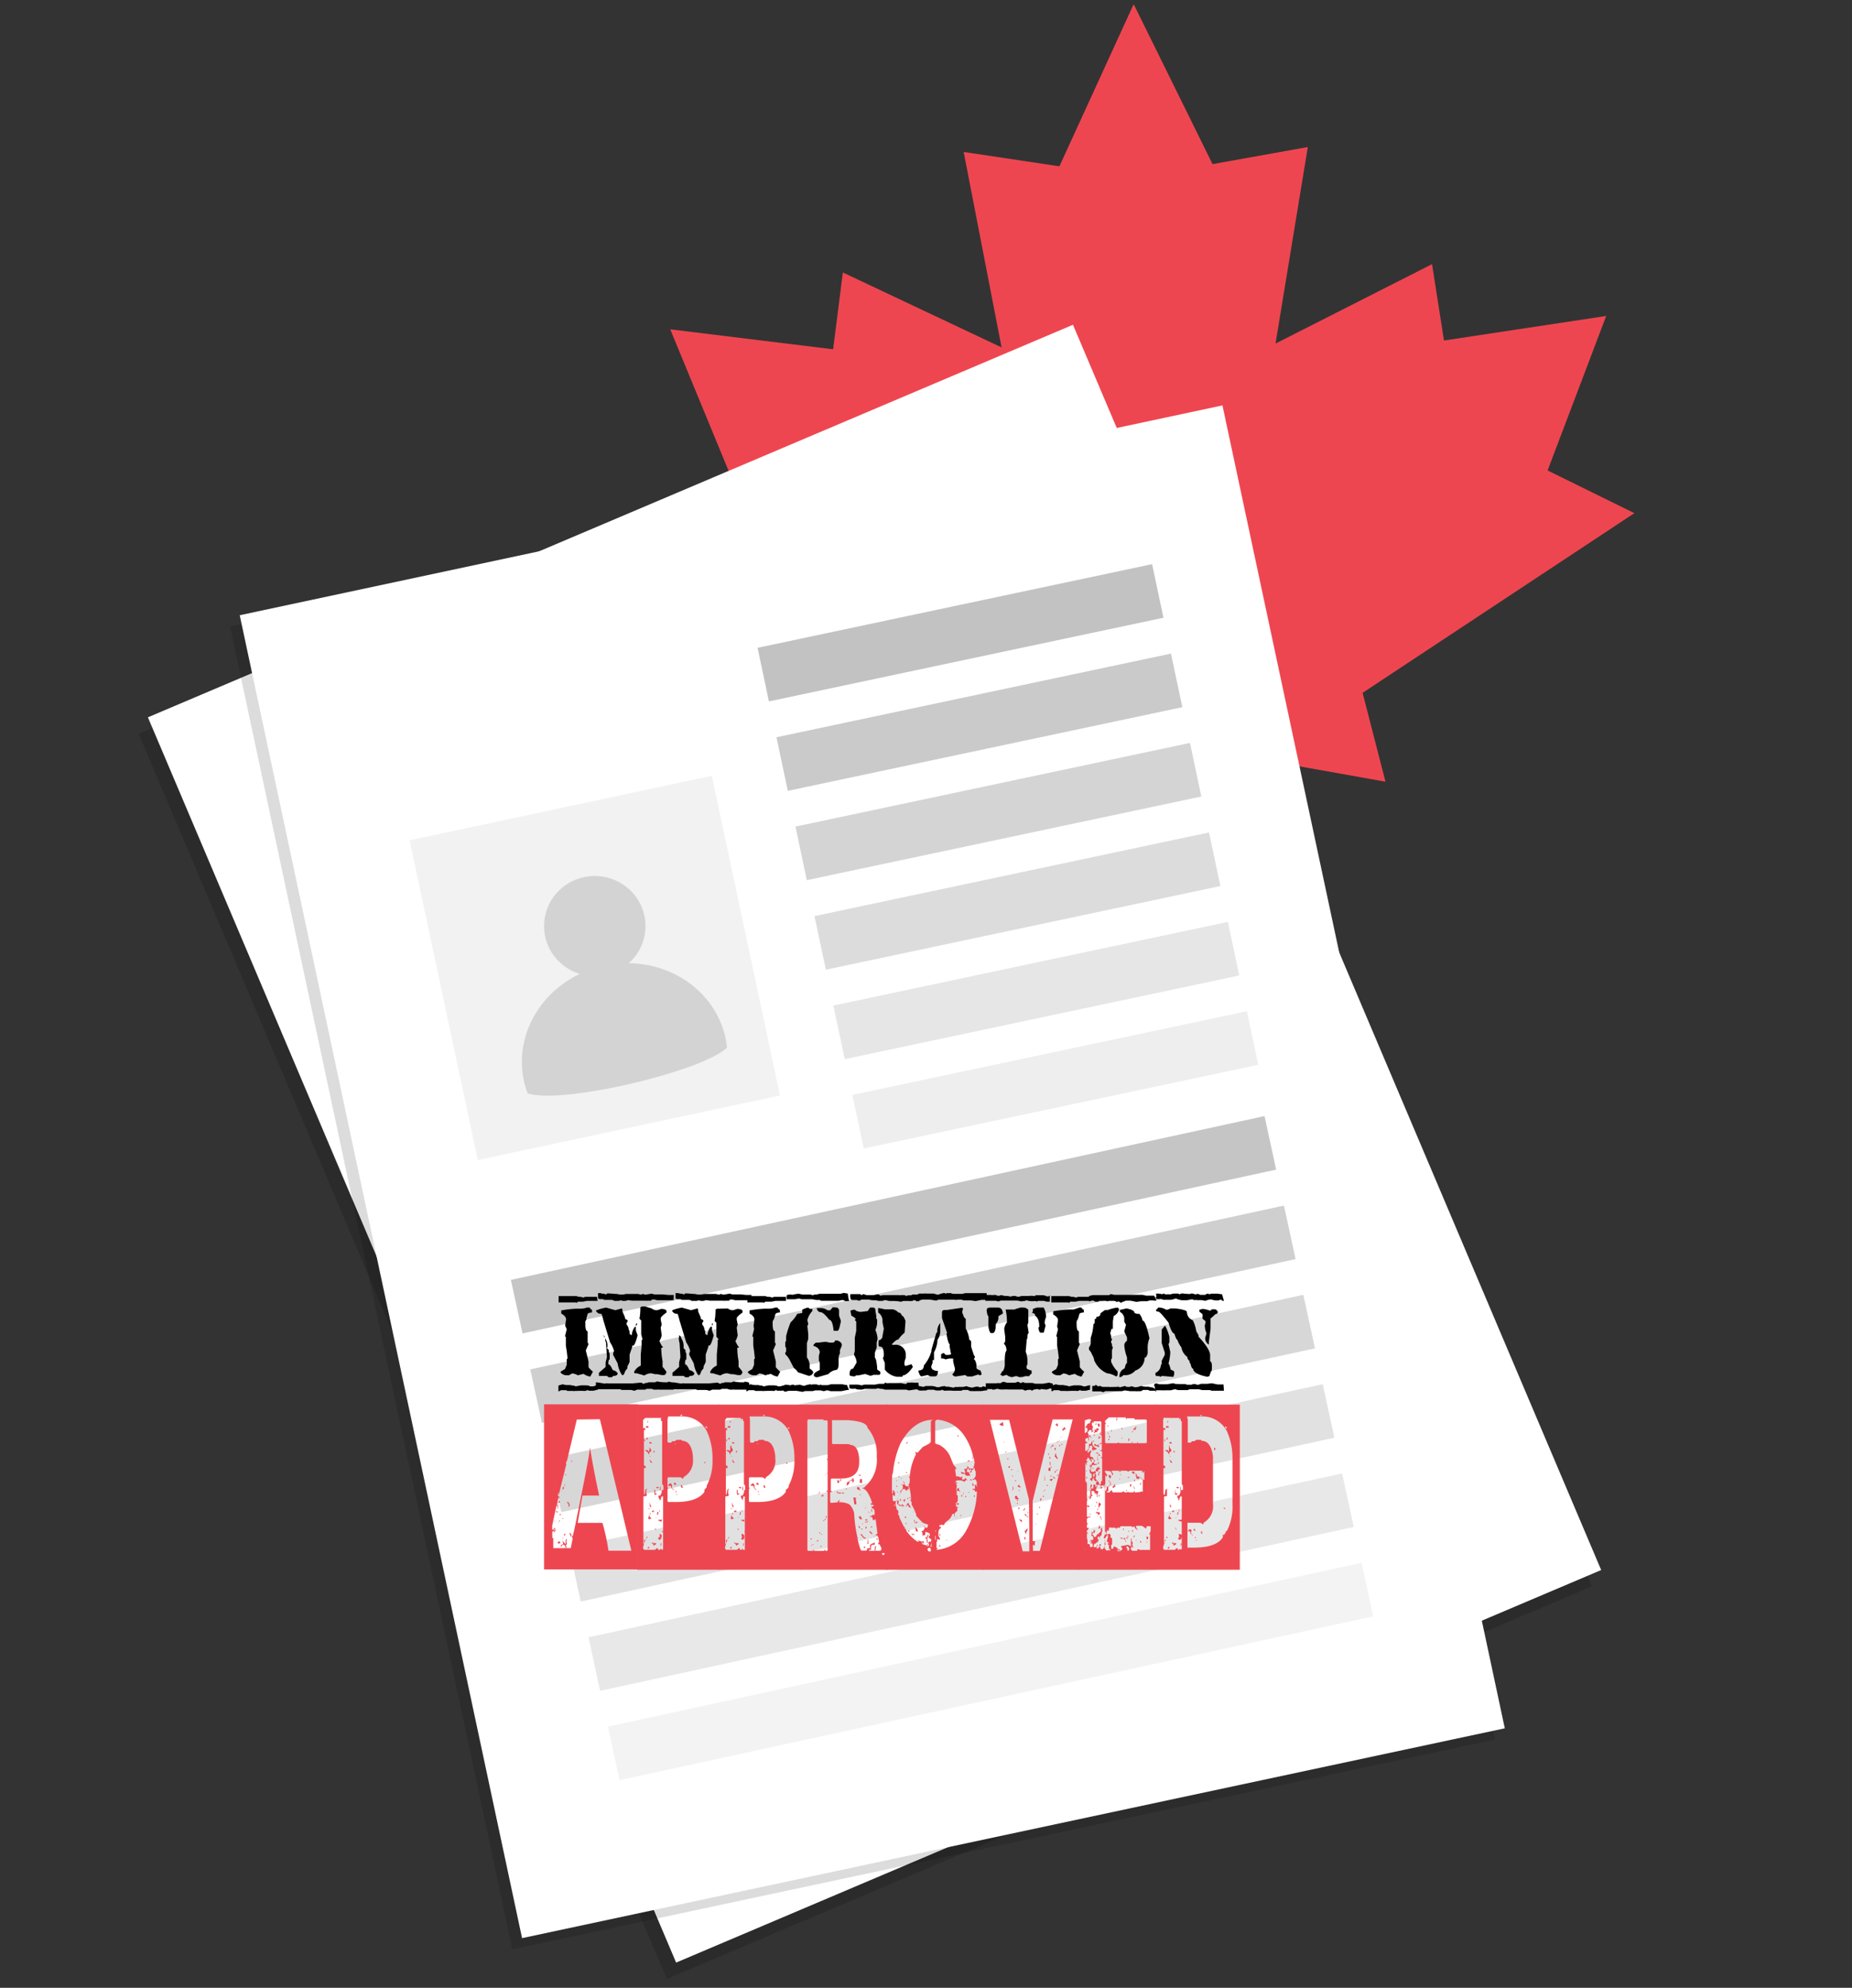 <svg id="Layer_1" data-name="Layer 1" xmlns="http://www.w3.org/2000/svg" viewBox="0 0 169.08 181.44"><rect x="0" y="0" width="169.08" height="181.44" fill="#333333" stroke="none"/><defs><style>.cls-1{fill:#ee4650;}.cls-2{opacity:0.16;}.cls-3{fill:#fff;}.cls-4{opacity:0.14;}.cls-5{opacity:0.24;}.cls-6{opacity:0.21;}.cls-7{opacity:0.17;}.cls-8{opacity:0.14;}.cls-9{opacity:0.1;}.cls-10{opacity:0.07;}.cls-11{opacity:0.23;}.cls-12{opacity:0.19;}.cls-13{opacity:0.16;}.cls-14{opacity:0.12;}.cls-15{opacity:0.09;}.cls-16{opacity:0.05;}.cls-17{fill:#f2f2f2;}.cls-18{fill:#d3d3d3;}</style></defs><title>from our consultant icon</title><polygon class="cls-1" points="103.53 0.44 110.7 14.98 119.4 13.42 116.45 31.36 130.74 24.11 131.83 31.08 146.64 28.84 141.29 42.94 149.21 46.84 124.4 63.24 126.49 71.35 105.86 67.67 107.06 92.64 104.82 92.67 102.58 92.7 103.06 67.7 82.54 71.98 84.4 63.81 59.14 48.13 66.94 44 61.19 30.06 76.06 31.88 76.95 24.87 91.44 31.71 87.98 13.87 96.72 15.18 103.47 0.44 103.53 0.44"/><rect class="cls-2" x="33.12" y="44.16" width="91.74" height="123.47" transform="translate(-35.08 39.25) rotate(-22.99)"/><rect class="cls-3" x="33.97" y="42.66" width="91.74" height="123.47" transform="translate(-34.43 39.47) rotate(-22.99)"/><rect class="cls-4" x="32.88" y="46.24" width="91.74" height="123.47" transform="translate(-20.81 18.82) rotate(-12.05)"/><rect class="cls-3" x="33.76" y="45.22" width="91.74" height="123.47" transform="translate(-20.57 18.98) rotate(-12.05)"/><rect class="cls-5" x="69.28" y="55.25" width="36.82" height="5" transform="translate(-10.07 19.45) rotate(-11.97)"/><rect class="cls-6" x="71.01" y="63.41" width="36.82" height="5" transform="translate(-11.73 19.99) rotate(-11.97)"/><rect class="cls-7" x="72.74" y="71.57" width="36.82" height="5" transform="translate(-13.38 20.52) rotate(-11.97)"/><rect class="cls-8" x="74.48" y="79.74" width="36.82" height="5" transform="translate(-15.04 21.06) rotate(-11.97)"/><rect class="cls-9" x="76.21" y="87.9" width="36.82" height="5" transform="translate(-16.7 21.6) rotate(-11.97)"/><rect class="cls-10" x="77.94" y="96.06" width="36.82" height="5" transform="translate(-18.35 22.13) rotate(-11.97)"/><rect class="cls-11" x="46.36" y="109.3" width="70.41" height="5" transform="translate(-21.87 19.86) rotate(-12.26)"/><rect class="cls-12" x="48.13" y="117.46" width="70.41" height="5" transform="translate(-23.56 20.43) rotate(-12.26)"/><rect class="cls-13" x="49.91" y="125.61" width="70.41" height="5" transform="translate(-25.26 20.99) rotate(-12.26)"/><rect class="cls-14" x="51.68" y="133.77" width="70.41" height="5" transform="translate(-26.95 21.55) rotate(-12.26)"/><rect class="cls-15" x="53.45" y="141.92" width="70.41" height="5" transform="translate(-28.64 22.11) rotate(-12.26)"/><rect class="cls-16" x="55.22" y="150.08" width="70.41" height="5" transform="translate(-30.33 22.67) rotate(-12.26)"/><path class="cls-1" d="M58.22,128.18v15.07H49.67V128.18Zm-5.56,1.39-.87,3.65v0l0,.05s-.09.11-.12.34l.06.12H51.7v-.08h0L51,136.5h0s0-.1,0-.3h0l0,0-.07.26.07.12v.13H51.1v-.08H51l-.17.81v0h.06c.05-.29.1-.43.17-.43h.06l0,.13v0c-.11,0-.17,0-.17.13v.38l-.05.09v-.26c-.06,0-.09,0-.09-.08h0l-.17.76.08.09v0l0,0-.08-.08-.23,1.1h0l0,.35.09,0,0,0h.07l0,.12v0l-.09,0h0l-.06.09v.55h.09v0l0,0h0l0,0,0,.12,0,.26v.55h.35l0,0v0l.09,0,.18,0h.37l.14,0,.09,0h.14l.15,0,.09,0h0l.17-.89-.06-.12v-.09h.06c.07-.18.21-.83.43-1.95q1.16-5.67,1.15-6.16h0c.18,1.15.45,2.62.84,4.41v0H53.18L52.74,139H55a18.2,18.2,0,0,1,.55,2.54h2.09l-2.87-12ZM50.49,141c0,.05,0,.09-.11.13V141Zm.2-1.53v.09l-.11.08h0l-.06-.08a.08.08,0,0,0,.09-.09Zm.06.13h0l0,0,0,.12-.09,0v.1h-.11c0-.09,0-.14.11-.14Zm.15-1.66,0,.13-.15-.08v-.05Zm.08.9.14-.05v.09A.07.07,0,0,0,51,139H51v-.17Zm0,1.86h.11l.07.09v.05c-.06,0-.09,0-.09.08l-.15-.08v-.05Zm.23-2.5v.08h-.12v-.08Zm.17,2.17v0l0,.13v.16l.26.3,0-.38v0l.06-.09h.05v.13h-.05v0l.05.26c0,.08,0,.12-.08.12l.05.31h-.08c0-.18-.07-.26-.12-.26V141h-.14a.2.2,0,0,0-.11.17h-.06l0-.13.21-.12-.06-.26.06-.33ZM51.3,136v.08l0,0-.05-.08v0Zm.29-.59v.16c-.08,0-.12.12-.12.35h-.11c0-.12,0-.18.08-.18v0l0,0c.08,0,.12-.09.12-.25Zm-.18,1.95v0l0,.09v0Zm.06,1.27,0,0v0l.09,0v0h-.2v-.08Zm.12-.29v0h0l-.09-.09v0l0,0Zm0,1.65v.17H51.5l0-.12V140Zm.14-5.35v0l-.14,0v-.08Zm.12,2.46a.5.5,0,0,1,.17.26l-.05.17h-.06v-.26c-.05,0-.1-.06-.15-.17Zm0,.85,0,.13h0l0,0v-.17Zm.2,2c.08,0,.12.11.12.25v0l-.06.09h0a.53.53,0,0,0-.11-.3C52,140,52,140,52,139.9Zm.12-3.32H52v0l0,0Zm0-3.32.09.1v0l-.11,0v-.1Z"/><path class="cls-1" d="M65.71,128.21v15.07H58.17V128.21Zm-7,1.41v.73h.18v0l0,0v.09l.06.13v0l-.1-.08h0l-.06.08v3.2l.09,0,.06.08V134h-.15v2.34l.06.1h0l.07-.43,0-.05c.09,0,.14-.09.14-.17h0v.13l-.06.13v.25l.06.14-.06.12c-.17,0-.26,0-.26.09v4.27h.06l0-.21v-.14l.14,0v-.13l.06.08v0c-.08,0-.17.24-.29.72v.09l.09.13h.38l.11,0,.12,0h.14c.23,0,.35,0,.35-.13h.17c0,.09,0,.13.06.13h.12s.05,0,.05-.13h0l.12.13h.06l.06-.08v-4.79l-.15,0c-.05.23-.09.34-.12.34h-.05q0-.21-.09-.21v-.21h.14a.81.81,0,0,0,.15-.51h.09v0l0,0h.06v-.38l-.12-.17v0l0-.05h0l0,.05h0v-5.73l-.09,0c0-.14,0-.22-.06-.22H60.4l-.08.09h0v-.05l.05-.12v0h-.72l0,0,0,0h-.75Zm.18,1.76v.12l-.07.08,0-.2Zm.11-1.21h.2v.14l0,0-.26,0Zm.29,1.76q0,.3.12.3l.06.25c-.14,0-.21.09-.21.26s.11.22.21.22v0h-.15c-.12-.35-.25-.52-.4-.52v-.08h.11c.1,0,.15,0,.15.13h.05l.06-.09v-.21l0,0h0l0,0V132Zm-.2-.73.06.22v0h0l-.15-.08v0l0-.05v0l0,0Zm-.06,9.06h.06v.12H59v0Zm.09-3.46h0v0l-.06.08h0v0Zm.06-7.14h0v.09l-.05.09h-.06Zm0,11.54h.11v0a.25.25,0,0,1-.14.17l0-.13Zm.11-2.86c0,.09.07.18.21.25v0l-.24.09-.08-.09.08-.29Zm0-1.16.15.3v.13l-.12-.13h0l0,0a.55.55,0,0,0-.06-.29v0Zm0,.51v.05h-.06v-.13Zm.06.43h.06s0,.09-.12.13h0Zm0-4.87.2.26h-.14l-.09-.21v-.05Zm.09-1.62,0,0,0,0h0l.08.13v0h-.08l-.15,0v-.13l0,0,0,0Zm.09,9.14.08.08h.26l.06.09c-.06,0-.13.05-.23.17h0c0-.1-.07-.18-.2-.26Zm.17-2.91V138h-.17v-.09Zm0-5.46.06.08v.09l-.09,0v-.08l0-.05,0,0v0Zm.12,3.58,0,.22v0l0,.12.15,0v0c0,.06-.06.1-.17.14l-.06-.14V136Zm0,3.46c0,.09,0,.13.11.13l-.06.09h0l-.06-.09v-.13Zm.11-.89h-.08v-.05l0,0Zm.23-2.82-.08.13-.15-.05,0,.05v-.13l0,0Zm.15,4.31a.21.21,0,0,1,.11.17s-.05.06-.05.17h0l0,0h0c0,.06-.05.11-.14.17l-.15-.08v-.05s.06,0,.06-.12l.17,0C60.2,140.3,60.23,140.21,60.23,140Zm-.2-2,0,0a.31.31,0,0,1-.12.26v-.09L60,138Zm.31.63v.14l-.05.08h0c-.19-.06-.29-.11-.29-.17h.23Zm-.17-2.09-.09.17v.05h.06v0h0l-.11-.17v-.09Zm.06-.93V136h-.15v0l0,0a.08.08,0,0,0,.09-.09v-.12l0,0Zm-.12,2.17.06.08V138h0l-.06-.09v-.13Zm.18,3,0,.18-.06.17h0v-.26Zm.08-1.11.09.08v.05l0,0-.09,0v-.13Zm0,1.2v0l-.06.09v0Zm.12-7.43.06.08h-.09v-.08Zm.37-3.89v2l.06.09h.26l.12-.13h.06v0l0,0v0l.15,0,.2-.13v0l0,0,.3,0c.11,0,.17,0,.17.09.57,0,.91.47,1,1.41v.21a1.71,1.71,0,0,1-.87,1.71l0,.13v0h-.08a.35.35,0,0,0-.26-.13H61l-.06.09v.81l.06.09-.06.12v1.07l.06.08h.67q2,0,2.64-.93l0-.14,0-.12h0v.08h0l.21-.25,0-.13v0h0a4.83,4.83,0,0,0,.53-2.39v-.17a5.89,5.89,0,0,0-.53-2.44l0,0v0l0,0a2.51,2.51,0,0,0-2.37-1.32H61Zm.06,6q0-.08.18-.18v0l.08,0,.09.13,0,.09c0,.19,0,.29.17.29V136l0,0a.39.39,0,0,1-.26-.38H61Zm.52-.1c0-.11.06-.16.09-.16h.06l0,0c0,.11.06.17.08.17v.05l0,0Zm.09-3.66v0h.06v-.13Zm.12-.43v0l0,0-.06-.08Zm0,4.7v.12h-.06v-.12Zm.09.3v0l-.07.08v-.12Zm.14-.14v0H61.8v0Zm.15-6.92v0l.2-.21h-.15Zm.17,6.25.06.21-.12,0-.06-.17v-.08Zm1.24-3.42,0,.17v0l0,0h0l0-.25Zm.55.34v0l0,0,0-.08Zm.29.94.09.08v.09h0v-.09h-.17v-.08Zm.06-3.12h.09v-.08h0c0,.08,0,.12,0,.12h.06v-.12c-.06,0-.08,0-.08-.09h-.06Z"/><path class="cls-1" d="M73.19,128.21v15.07H65.65V128.21Zm-7,1.41v.73h.18v0l0,0v.09l.05.13v0l-.09-.08h0l-.06.08v3.2l.09,0,.06.08V134h-.15v2.34l.06.1h0l.07-.43,0-.05c.09,0,.14-.09.14-.17h0v.13l-.06.13v.25l.06.14-.06.12c-.17,0-.26,0-.26.09v4.27h.06l0-.21v-.14l.14,0v-.13l.06.08v0c-.08,0-.17.24-.29.72v.09l.09.13h.38l.11,0,.12,0h.14c.23,0,.35,0,.35-.13h.17c0,.09,0,.13.06.13h.12s0,0,0-.13h0l.12.13H68l0-.08v-4.79l-.14,0c0,.23-.09.34-.12.34h0q0-.21-.09-.21v-.21h.14a.81.81,0,0,0,.15-.51h.09v0l0,0h0v-.38l-.11-.17v0l0-.05h0l0,.05h0v-5.73l-.08,0c0-.14,0-.22-.06-.22h-.06l-.08.09h0v-.05l0-.12v0H67.1l0,0,0,0h-.75Zm.18,1.76v.12l-.07.08,0-.2Zm.11-1.21h.2v.14l0,0-.27,0Zm.29,1.76q0,.3.12.3l0,.25c-.13,0-.2.09-.2.26s.11.22.2.22v0h-.14c-.12-.35-.25-.52-.41-.52v-.08h.12c.1,0,.15,0,.15.13h0l.06-.09v-.21l0,0h0l0,0V132Zm-.21-.73.07.22v0h0l-.15-.08v0l0-.05v0l0,0Zm0,9.06h0v.12h-.11v0Zm.09-3.46h0v0l-.07.08h0v0Zm.06-7.14h0v.09l0,.09H66.6Zm0,11.54h.11v0a.25.25,0,0,1-.14.17l0-.13Zm.11-2.86c0,.09.07.18.2.25v0l-.23.09-.08-.09.08-.29Zm0-1.16.15.3v.13l-.12-.13h0l0,0a.55.55,0,0,0-.06-.29v0Zm0,.51v.05h-.06v-.13Zm.06.43h.06s0,.09-.12.13h0Zm0-4.87.2.26h-.14l-.09-.21v-.05Zm.09-1.62,0,0,0,0h0l.09.13v0H67l-.14,0v-.13l0,0,0,0Zm.08,9.14.09.08h.26l.06.09c-.06,0-.14.05-.23.17h0c0-.1-.07-.18-.2-.26Zm.18-2.91V138H67v-.09Zm0-5.46.06.08v.09l-.09,0v-.08l0-.05,0,0v0Zm.12,3.58,0,.22v0l0,.12.15,0v0c0,.06-.06.1-.17.14l-.06-.14V136Zm0,3.46c0,.09,0,.13.11.13l-.06.09h0l-.06-.09v-.13Zm.11-.89h-.08v-.05l0,0Zm.23-2.82-.08.13-.15-.05,0,.05v-.13l0,0Zm.15,4.31a.21.21,0,0,1,.11.17s0,.06,0,.17h0l0,0h0c0,.06-.05.11-.15.17l-.14-.08v-.05s.06,0,.06-.12l.17,0C67.68,140.3,67.71,140.21,67.71,140Zm-.2-2,0,0a.3.3,0,0,1-.11.26v-.09l.06-.21Zm.31.63v.14l0,.08h0c-.19-.06-.29-.11-.29-.17h.23Zm-.17-2.09-.09.17v.05h.06v0h0l-.11-.17v-.09Zm.06-.93V136h-.15v0l0,0a.08.08,0,0,0,.09-.09v-.12l0,0Zm-.12,2.17.06.08V138h0l-.06-.09v-.13Zm.18,3,0,.18-.06.17h0v-.26Zm.08-1.11.09.08v.05l0,0-.09,0v-.13Zm0,1.2v0l-.06.09v0Zm.12-7.43.06.08H68v-.08Zm.37-3.89v2l.06.09h.26l.12-.13h.06v0l0,0v0l.15,0,.19-.13v0l0,0,.3,0c.11,0,.17,0,.17.09.56,0,.91.47,1,1.41v.21a1.71,1.71,0,0,1-.87,1.71l0,.13v0H69.8a.35.35,0,0,0-.26-.13H68.43l-.06.09v.81l.06.09-.06.12v1.07l.06.08h.67q2,0,2.64-.93l0-.14,0-.12h.05v.08h0l.21-.25,0-.13v0h0a4.83,4.83,0,0,0,.53-2.39v-.17a5.89,5.89,0,0,0-.53-2.44l0,0v0l0,0a2.51,2.51,0,0,0-2.37-1.32H68.43Zm.06,6q0-.08.18-.18v0l.08,0,.09.13,0,.09c0,.19,0,.29.17.29V136l0,0a.39.39,0,0,1-.26-.38h-.18Zm.52-.1c0-.11.06-.16.09-.16h.06l0,0c0,.11.06.17.08.17v.05l0,0Zm.09-3.66v0h.06v-.13Zm.12-.43v0l0,0-.06-.08Zm0,4.7v.12h-.05v-.12Zm.1.3v0l-.07.08v-.12Zm.14-.14v0h-.14v0Zm.14-6.92v0l.21-.21h-.15Zm.17,6.25.07.21-.12,0-.06-.17v-.08ZM71,132.23l0,.17v0l0,0h0l0-.25Zm.55.34v0l0,0,0-.08Zm.29.94.09.08v.09h0v-.09h-.17v-.08Zm.06-3.12H72v-.08h0c0,.08,0,.12,0,.12h.06v-.12c-.06,0-.08,0-.08-.09H72Z"/><path class="cls-1" d="M81,128.21v15.07H73.13V128.21Zm-5.82,1.35H73.77l-.06.09v11.83l.06.08h.46v-.12h.06v.12h.92s.06,0,.06-.12h.06v.12h.17l.06-.08v-5.19l0,0,0-.05v-1.41l0,0h0l0-.12,0-.17v-4.81l-.06-.09h-.32l0,0Zm-1.07,10.86v.08H74v-.08Zm0,.63v0l-.06.08v-.13Zm.11-.12.06.08h-.12Zm.41-.34h.11v0c0,.05-.07.09-.2.12v0Zm0,.51v.12h0l0-.12Zm.24-5v0l-.06.22h-.15v0a.22.22,0,0,0,.18-.22Zm0,3.75V140h0l-.09-.13v0ZM75,141.1v0l-.08.17v-.13l0-.08Zm0-1.11.06.09h-.09V140Zm.17-3.57h0l0,.16H75v-.08Zm0,4.68H75v0l0,0Zm.21-2.47v.08l-.23.13v-.08c.11,0,.17,0,.17-.13Zm0-4v.08h0l-.06-.08Zm.08,3.74,0,.18h-.06l0-.18Zm.12-4v0a.29.29,0,0,1-.14.16h0v0c.07,0,.11,0,.11-.16Zm0,1.69v.09h-.11v-.09Zm0-2.89v.08h-.09v-.08Zm.38-3.53v2.09l.05.08h.9c.48,0,.72,0,.72.08.47,0,.74.41.81,1.24v.34c0,1-.57,1.49-1.71,1.49H75.9l-.05.08v1.06l0,0,.08,0h0v.09c-.1,0-.14,0-.14.09v.8l.05.09H76l.49-.05V137q.12,0,.12-.09h.05V137H76.6v.12a2,2,0,0,1,.92.18,1.43,1.43,0,0,1,.46.85,12.77,12.77,0,0,0,.32,2.26l0,.12c.17.68.29,1,.35,1h.46s.06-.07.06-.21h.26l0,0,0-.26c0-.07.14-.16.43-.26V141l-.12,0-.14,0-.09.17,0,.17v.13l-.15,0h-.06l0,0,.06.08h.49c0-.31.06-.46.12-.46v.12l-.06.34h.46l.12-.16a1.53,1.53,0,0,0-.23-.47h0l-.09.08v-.12l.09-.14c-.06-.39-.12-.59-.18-.59h-.14v0c0-.06.06-.11.17-.17l-.17-1.32h-.06v.08h-.2v0l0,0v-.08c0-.12-.09-.18-.14-.18l.11-.21.14,0h.06c0-.62-.1-.93-.17-.93l-.18,0h0l0-.18h0l0,.05h.12l0-.05c-.29-.87-.6-1.31-.93-1.31v0c.23-.06.35-.16.35-.3l0,.08a3.19,3.19,0,0,0,1-2.68,3.66,3.66,0,0,0-.81-2.59H79.2c0-.4-.58-.64-1.74-.73H75.9Zm.51,6.46c0,.09,0,.14.07.14h.25v.08h-.25l-.18-.13v0Zm0-1,.18.08-.08.18v0l0,0h-.12v-.13l0,0,0-.09v-.08Zm.32-.09v.17h-.08l0-.17Zm.23,1.24.06.08v0h-.17l-.06-.09Zm.15-.38.14,0v0l0,.08h-.06l0-.12Zm.75-.94,0,0c0,.11,0,.17.06.17l-.09.22h-.06c0-.12,0-.18-.08-.18h-.12l-.09.09a.34.34,0,0,1-.17.34h-.09l.06-.25v-.05l0,0h.09a.66.66,0,0,1,.38-.22l0,0h0l0,0,0-.12Zm.26,1.79v0l-.06.12.06.35v.12H78l-.09-.63Zm.17-1,.12.09c0,.11,0,.17.06.17v.08l-.29-.16.05-.18Zm0-1.19v.09h.23l0,.08h-.12l-.12-.17Zm.09,4.77.09.12v0l-.06.09s-.07-.09-.09-.26Zm0-1.62v.05l0,.16h0v0l0-.17Zm.17-1.27v0l-.11.08v-.08l0,0Zm0,2q0,.18.09.18v.08H78.5l-.11-.26Zm0,1.63h.09l0,0c.08.2.19.3.32.3v.12l-.26-.12a.37.37,0,0,0-.23-.26Zm.12-.51v.08h-.06l-.06-.08Zm-.09,1.1.06.08h0l-.06-.08Zm.06-5.62v.35H78.5v-.35Zm.06,4v.13h-.06v0Zm.14-5,0,.25h0l0-.12,0-.13Zm.15,3.53v.09l-.09.13h0v0Zm0,3.62H79v.13l-.15,0h0v-.09Zm0-3.15h0l-.06.09h0Zm.08.89a.31.31,0,0,0,.21-.12h0l0,0s-.06.11-.17.17l0,0h-.21v0l.07-.08Zm0,.47v.09l-.11.09h0l0-.18Zm.09-.68-.06.09H79l0-.09v0Zm.06,1.79v.43h-.12v0l.06-.14v0l0,0s0-.06,0-.17Zm0-8.42h0l-.07.08h0Zm.14,6v0l-.14,0v-.08Zm0,1.7q.21.15.21.21v.05h-.07c-.13-.12-.2-.21-.2-.26Zm0-1.27c0-.07.06-.12.14-.18h0v.08l-.11.1Zm.2-1,.15,0h.08v.34l-.17-.17h0l0,.05-.11-.13,0-.13Zm0,1.83v.09h-.11v-.09Zm0-2.38v.08l-.08,0v0Zm0,.81,0,.12c0,.09,0,.14-.06.14v-.26Zm.19,2.42,0,.09-.06-.09Zm.32.26v.09h-.11v-.09Zm.38,1.41.06.08h.14l.06-.08-.06-.09h-.14Z"/><path class="cls-1" d="M89.82,128.21v15.07H80.88V128.21Zm-4.67,1.39c-1.14,0-2.12.7-2.92,2.11a8.4,8.4,0,0,0-.71,2.76v0l0,0c-.06,0-.09.33-.09,1s0,.89.09.89l0-.12s0-.08,0-.24l.11.08,0,0,.05.17.11-.13h0l-.08.13,0,.2v.08h-.09l-.13-.12c0,.41,0,.61.11.61h.13V137H82l.17-.08v0l0-.08v0l.09,0h0l0,0h0l0,0,0,0,0,.16,0,0v0l0,0-.11-.08v0l0,0a.42.42,0,0,0-.13.33c0,.12.07.19.1.2h.12l.05-.08s.11.07.19.2h0c.06,0,.08-.05.08-.16h0l0,0,0,0v0l0,0v0l-.06.09v-.09h0l0,0-.08-.09v0l-.09,0h0l0,.24h0l0,0,0,0c-.07-.16-.16-.24-.28-.24v0l-.14,0,0-.29h0l0,0v-.09l0,0,.08-.12-.05-.08H82v.13l0-.05h0l0,.05c0-.09,0-.13-.05-.13l0,.2c-.12,0-.19.12-.19.37.17.73.29,1.09.36,1.09h0l0,.13.41.85.06-.08h0l0,0,0,.17a3.56,3.56,0,0,0,1.18,1.25c.07,0,.11,0,.11-.16h0s.08.05.08.16l.06-.07.16.07,0,.21.49.16v0h.06c0-.19-.06-.29-.12-.29v0h0l0,0,0-.2,0-.12c-.07,0-.11,0-.11-.12l0-.08h0l.09.08h0l0,0c.08-.22.15-.33.19-.33a1.21,1.21,0,0,1-.16.45l.07,0V141h-.05v.13l.11,0,.06-.08v-.16h-.06v-.08l.11-.13.11.09h0l.05-.21v-.08c-.07,0-.11,0-.11-.08l-.11,0h0l0-.2c.06,0,.09,0,.09-.08l0,.08h0l0,0v0l0-.05v-.11l0,0h0v0l0,0s0-.08-.11-.12v0l-.2-.08h0l-.11,0h0l0,.12v.08c0,.06,0,.09-.14.09v0l0,0-.11.05V140c0-.1,0-.16-.09-.16v-.08c.15,0,.25-.12.31-.37l.16.05v0l0,0v0h.06v-.12h.06l0,0v0l0-.05v-.11l-.47-.17c-.38-.37-.57-.58-.57-.64a4.4,4.4,0,0,0-.45-1l0,0c0-.24,0-.36-.14-.36v0h0v0h0l.08-.12a4.27,4.27,0,0,0-.2-1.26l-.08,0h0l0,0v0l0-.05.08.05,0-.08v-.08l0,0h0c.06,0,.09-.17.09-.49v-.08l0,0a.08.08,0,0,1-.09-.09h.09l0,0a5.2,5.2,0,0,1,.6-2.11v-.08s0,0,0,.12-.08-.08-.12-.2l.23.08.47-.52.71-.37v-.08h0s-.05,0-.05.12l-.08,0v0l.16-.17v-1.86Zm-3.52,7.88h0l.09-.13v0l-.11,0h0Zm.3.32h0l0,0a.36.36,0,0,1,.09.24v.09l-.28-.25v0l0,0Zm0-2.64v0l-.08,0v-.08Zm0,1,.06.07H81.9v-.07Zm0-.49h0l0-.05v.09l-.08,0v-.13Zm.53-.49a.56.56,0,0,0,.14.29h0l0,0v0c0,.09.07.16.2.2v-.08h0v.08h.16l0,.21v0l0,0L83,136l-.1-.11h0v.07l0,0h-.09v-.08h0l0,.12v.05h-.13l0-.05-.06-.08h0l0,0,0,0v0l0,0h-.06l0,0v0l-.16,0c0,.11-.08.19-.25.25h0s.07-.11.22-.21q0-.12.06-.12h0c0-.27-.08-.41-.22-.41v0l0,0c.08,0,.11.06.11.13a.4.4,0,0,0,.25-.13l0-.12v0Zm-.36-1.7v.08H82v-.08Zm0,1.29v.13l0,0-.06-.08v-.09Zm.08,1.59h0l-.08.13v-.05Zm.09-.2v0c0,.09,0,.13-.06.13l0-.16Zm0,3.08.05.09-.08,0h0v-.13Zm.05-4.26v0h-.08v-.08Zm.22,2.43v.13l-.08,0,0,.12h0l0-.12,0-.13Zm-.14,1.92,0,.11v.05h0l0-.05v-.11Zm.22-2.53h0l0,.09,0,.2h0l-.2-.16v0h0l.08,0Zm0,1.63h.1l0,.12-.11,0Zm.35-1.3v.21c.06,0,.14.13.25.4h0l-.1-.16h0l0,0h-.14l-.08-.21h.06v0h-.09a.29.29,0,0,0-.14.25h0l0-.17.11-.24h0l0,0v0l.12,0s0,0,0-.12Zm-.33,2.44h.08l0,.12-.08,0v0l0,0,0-.08Zm.11-.57,0,0,0,0v.08l-.06.08h0l0-.16Zm.06-4.63v.08h-.09v-.08Zm.08-2.77h0a.39.39,0,0,1-.14.21v-.12Zm0,8.21v0l0,.09h0Zm0-3.08h.06l-.11.16,0-.12Zm.12,2.92h0l0,.16h-.06l-.06-.08Zm.08.81v.09l0,0,.08,0,.14,0v0h-.14c-.09,0-.15-.06-.19-.2v0Zm0-3.82h0v.09l-.13,0v0l0,0Zm0,3.17v.13h0v-.13Zm.14-5.52-.11.16h0v-.08c.06,0,.09,0,.09-.08Zm0,5.69.16.07.08-.07V140l0,.09c-.08,0-.11,0-.11.08h0v-.08l-.08,0-.06-.08V140l0,0,0,0Zm0-.74,0,.17h0v-.17Zm.13,1.47,0,0h0v0l-.1.08h0l0-.12Zm.06-2.76V138h-.08v0Zm.08,2.47,0,.13h0l0-.13Zm-.06-1.7q.09,0,.09.24h-.06l0,0,0-.12v0Zm.34.24v0l-.25.12.13-.2Zm-.17-.69.08.08,0,.08-.06-.08v-.08Zm.17,1.38v.16h-.06a.3.3,0,0,1-.14-.28v-.16Zm.25,1.06v0h-.09l0,0v-.05Zm.16.2V141h-.11v0l0,0h-.06v0l0,0Zm.14-.25c0,.09,0,.13,0,.13v.08h-.11l0-.21Zm.11-1.42,0,.09v0l0,0-.08.08v-.08h.06v-.05l0,0Zm.24,2.12v.08h0l0,0,.08.16v0l.22,0h0l0-.12c0-.14-.05-.21-.16-.21Zm.36-.53s-.05.12-.08.36l.08,0v0l0,0v-.33Zm.34-11.13v2c0,.07.11.12.33.16a2.27,2.27,0,0,1,1,1l.33.81v0l0,0,.31.4-.14,0c0,.11,0,.16,0,.16l.08.53c.19,0,.31,0,.33.08h0l0,0,0,0h.09l.16-.08-.06.24v0l0,.05h0l0-.05h.06l0,.09q.27-.1.3-.21l.08.17h0c0,.05,0,.07.09.07v0h0l-.06-.07c-.06,0-.13.06-.21.2l-.34-.13-.1,0h-.28v-.08h0c0,.08,0,.13-.08.13h0l0,0v0h0v.2l.08.21v0h0s0,.15-.06.45v0h.08l.06-.08v-.09h0l0,.21c-.06,0-.09,0-.09.08h0l0,0v0l0,0v.24c0,.06,0,.09.1.09V137s-.07.07-.08.2l0,0h0l-.08-.08h0l0,.28c0,.09,0,.13.06.13h.14v.16h0c0-.08,0-.12-.08-.12h0l0,0,0,0h0l0,0,0,.2v.13c-.17.14-.25.24-.25.28v0h0l0,0v0l0,0v0h-.19a1.36,1.36,0,0,1-.33.53c-.3.21-.44.38-.44.49H86v0l0-.05v0l-.25.09v.11l.14,0v.16l0,0,0,0c-.15,0-.22.2-.22.49v.16l.16.32-.11.09h0l-.09-.09h-.08v.25h-.05v.57h.1c0,.05,0,.08-.08.08v.08a3.37,3.37,0,0,0,2.73-1.83,7.79,7.79,0,0,0,.94-3.49H89l0-.12v0h0l0,0h-.08v-.08l-.11.08,0-.13.09,0,.11,0,0-.2v-.16h.11c0,.11,0,.16.06.16l0-.24,0-.21,0,0-.06-.07v-.05l0,0-.06-.08H89V135l0,0-.19.12V135l0,0c.09,0,.14-.05.14-.12H89l0,0,.08-.2c0-.3,0-.45-.08-.45l0-.12L89,134l-.28.2h0l0,0h0v0h0v0l0,0c0,.1,0,.16-.08.16v.08h-.06c0-.13,0-.2.09-.2v-.13l0,0c-.13,0-.19.1-.19.17h0v-.08l0,0-.06-.2a.29.29,0,0,0-.14.29v.08l.09,0,.11,0c0,.13,0,.2.08.2l0,.13-.12,0-.11,0h0l0,0v0l0,0-.08,0c-.11-.07-.16-.13-.16-.17-.23,0-.34,0-.34-.12v-.08l.36.16v-.2h0l0,0h0l-.08-.17V134h0v.08h.15l.13-.08v-.21l0,0h0l.2.25h.38l0-.05c0-.13,0-.2.05-.2q0-.24.06-.24v.12H89c-.06-.47-.11-.7-.16-.7v.25l-.06-.08v-.08l.06-.12A5.34,5.34,0,0,0,88,131a3.28,3.28,0,0,0-2.45-1.42Zm0,10.07v0l.05.08h0l0-.2h0Zm0,.81.05-.08v-.32h-.05Zm.46.49v.09l-.08,0V141l0,0Zm0-1v.09l-.08,0V140Zm.61.41h0l0,.12h-.06v0Zm.5-1.83c0-.07,0-.11,0-.11l0,.07v.08l0,.09h0Zm.16-.32q0-.12.06-.12l0,.08v.08l0,.08h0Zm.08-3.21c0,.19.06.28.19.28l0,0v0l0,0v-.09l0,0-.19-.08Zm.19,3.42v0h-.08l0,0v-.05Zm0-1.63,0,.16h-.08l0-.12v0Zm0,.89,0,.08h0l-.06-.08Zm.11-6.83v.17h-.06c0-.08,0-.13,0-.13v0Zm.06,4.88c0,.14,0,.2.07.2h0l0,0c0,.11,0,.17.09.17v0l0,0s-.06,0-.06-.11c-.2,0-.3-.1-.3-.17v0h0l0,0s.06,0,.06-.12Zm0,1.38,0,0h0l0,0v0l0,.05-.11.07h-.08l0-.16Zm.19,1,0,.16h-.09l0,0,0,0Zm.22-2h0v.21L88,136.3h-.08l0,0v-.08l0,0h0l0,0Zm-.11.21,0,.16v0h-.08l0,0,0-.12v0Zm.14-1.67,0,.13h0v-.13Zm0-.2v0l0-.08v0Zm.22,2v.08h-.09l0-.12Zm.3-3.29h0l0,0h0v.08l-.17.08h-.1v0c.09,0,.13,0,.13-.12Zm-.06,2.89.06.07h-.14v0Zm.12-1.14h.13l0,.25,0,0h0l0,0c0-.12,0-.17-.06-.17h-.11l0,0v0l0,0Zm.27.32c0,.14,0,.21.11.21s.06,0,.06-.13h0v.17l-.08,0v0l0,0-.08,0-.08,0,0-.21ZM89,136.5v.12h-.08l0-.12Z"/><path class="cls-1" d="M98.48,128.21v15.07H89.77V128.21Zm-4.54,8.67-1.81-7.28H90.37l3,12h.6v-2h0l0,0ZM91.23,130v0l.35-.21,0-.05h0l0,.21V130l.06.13h-.23Zm.4,1.71v-.08l0,0h.06v0l-.06.08Zm.17.89,0-.13h0l.09.05Zm.14.59.06-.09h.06v.09Zm.11.75.06-.12.08,0,0,.17Zm.09.68v-.09h0l0,.09Zm.17-.43,0-.08h.1v.08Zm.21,1.64c0,.13-.08.21-.12.22v0l.06-.14v-.08c0-.09,0-.13-.12-.13v0h.15Zm-.16-1.17v0h.07c0,.06,0,.09.08.09v.08Zm.49,2.65,0-.26.09-.13v-.08l-.14,0h-.09l-.06-.22v0l.06-.08h0l.14,0,0-.21h0v.25s.06.06.06.17l0,0h0l.11,0v0c0,.05-.06.11-.17.16l0,.21v.05H93v0c-.06,0-.09,0-.09.08Zm-.19-2.12v-.08h.09v.08Zm.14,2.89V138l0-.09v.18Zm.1-3.67v-.08l.06-.09,0,0v.05l-.06.08Zm.33,1.36c-.22,0-.32-.07-.32-.12v-.05c.08,0,.12,0,.12-.16h0A.43.43,0,0,0,93.23,135.77Zm-.26,2v-.17h.09v0l0,.13ZM93,136h.08l0,0h0l0,.13Zm.31,2.93a.41.41,0,0,1-.26-.35v-.05h0c0,.14.09.2.24.2Zm.09-1.06v0s.06-.12.2-.22v.1q-.09,0-.09.12l0,0Zm.13,2.64,0-.21h.09l0,.21Zm0-.72v0l.29-.3v.17a.56.56,0,0,0-.14.39s-.06-.07-.09-.21Zm.12-1.45-.08,0v-.16h.08c0,.11.07.19.21.25v.08h0Zm-.05-.85v0h.12l0,0v0Zm.17.55V138q.12.06.12.12Zm.54,3.52h.62l3-12H96.1L94.28,137v3.67h.25l-.06.13v.08l0,.21h0l0,0-.17-.1Zm.25-2.53.06.08v0h-.06l0,0v-.08Zm.2-.81-.09.05h0l0-.14Zm.2-.67v.09h-.06l-.06-.09Zm.11-.84,0,.17L95,137l-.06-.13Zm0-.59,0,.08h0v-.08Zm.23.42v.09h-.09l0-.09Zm0-1.85s.08.08.12.22l0,.2h-.15v0a.11.11,0,0,0,.12-.12v-.09l-.06-.13Zm.11,1.25v.09c-.06,0-.08,0-.08.09h-.07v0Zm.4-2.51s0,.08.09.08v0h-.06v0l0,.21c.12.06.18.11.18.17v.05L95.9,134h0l0,.05c0,.11,0,.17,0,.17v.25h0l0-.21-.14,0h0l-.06-.08v0l.06-.21h.09l.14-.05v-.08l-.09-.12,0-.26Zm-.16,2.11v.08h-.09v-.08Zm.1-2.88v.17l-.06-.08v-.09Zm.08,3.67.06.08v0l0,0-.06-.08v-.08Zm0-1.24c0-.06.1-.1.32-.13a.46.46,0,0,0-.15.34h0c0-.11,0-.17-.12-.17ZM95.9,133l0,.12v0h-.1V133Zm.08,1.62,0,.12h0l0,.05h-.08Zm-.07-2.42c0-.13.09-.24.27-.34V132c-.15,0-.23.07-.24.2h0Zm.33,2.59,0,0q0,.12.09.12V135c-.14-.1-.2-.17-.2-.21v0Zm.14-2.64,0,.2h-.09l0-.2Zm-.06.72q0-.21.09-.21a.56.56,0,0,0,.14.39v.16l-.28-.3v0Zm.24,1.24h0v.08c-.14.06-.21.14-.21.25H96.3v-.16l.08,0Zm-.15,1v0l0,0h-.12v0ZM96.35,130c.05,0,.11,0,.17-.12h0l.08.22-.08.12h0c-.06-.11-.11-.17-.17-.17Zm.11,1.6a.39.39,0,0,0,.32-.21l0,0c0,.09-.12.18-.29.26Zm.16,3s0,.08-.12.12v-.08Zm.11-2.69h.09l-.06.1h-.09Zm.11-.76h.06l-.06.09h0Zm.15.6v0l0,.12h-.09c0-.05,0-.08.09-.08v-.08Zm.14-1.49a.38.38,0,0,1,.18.21h-.09c-.1,0-.14.07-.14.22h0c0-.09,0-.13-.09-.13v-.13l0-.05.09.05S97.13,130.3,97.13,130.19Z"/><path class="cls-1" d="M105.6,128.21v15.07H98.43V128.21Zm-5.78,1.43.06.26,0,0-.14-.09-.06.13c0,.17.07.25.11.25l-.08.39.11,0v.08c-.05,0-.1,0-.17.13h0l0-.25-.15,0h-.09l0,0,0,0,0,0c0,.12,0,.17-.15.17v0l.09.12h0l0,0c0,.06,0,.08.08.08v0l-.06.08.06.38s0,.06-.06.17h0v-.08l0-.21h-.17l-.12.12a.26.26,0,0,0,.24.3v-.09h0v0c0,.11-.09.17-.24.17v-.13h0v.17h0l0,.3v.34h.11v0a.55.55,0,0,0,.23-.34l0-.29h.14l0,0a.5.5,0,0,0,.11-.26h.06v.34c.14.21.27.31.38.31v.08l-.18.08h-.06v0l0,0-.06-.08h0v.16h-.06l-.06-.25.06-.09-.09-.13H99.5a.27.27,0,0,1-.11.26v0l0,0v.16h-.09v.22l.12-.05v-.08h-.06v0h.06l.14,0v-.09h.06v.13c0,.06,0,.09-.08.09V133l0-.05.26.09h0l0,0c0,.16.06.25.17.25v.08s-.08,0-.08.09v.25h-.15l0,0-.06.08a.37.37,0,0,0,.15.3V134c-.12,0-.2-.1-.23-.3l-.09,0v.17a.08.08,0,0,0,.09.09l0,.21v.17h.29v-.09l.11.09.06-.26h.06l0,0v-.12l.11,0,.09-.13v-.09l0,0h0l0,0,0,.25c.08,0,.12.05.12.13h0l0,0h-.17v.17h-.23c0,.14,0,.22-.11.22l0,.25-.08,0v.05a.42.42,0,0,0,.14.38h.09l.06-.09V135l0,0h0l0,0,0,.21c0,.06,0,.09-.08.09v.17l.06.08h.14s.08-.07.08-.21h0c0,.14,0,.21,0,.21h.09l.08-.08,0,0c0-.2,0-.3.11-.3v-2c0-.06,0-.08-.09-.08v-.09h.09v-.51l-.23-.13v0h0l.2,0v-1.31c-.11-.07-.17-.12-.17-.18v-.08l.06-.09s0,.09,0,.25h.06v-1.14l-.06-.08h-1Zm-.78,0,0,0,0,.3,0,.37v.47h.11a.11.11,0,0,1,.12-.12v-.3l-.18-.05.09-.16h0l0,0s.08-.08.11-.21l.12,0,.12-.08c0-.09,0-.14.08-.14v-.08l-.06-.12a.11.11,0,0,0-.11.12h0v-.12Zm0,3.65,0,.08,0-.29,0-.22h0Zm.29-.29a.44.44,0,0,1-.15.25l0,0v0l0,0v.09l.2.09v0c-.11,0-.17,0-.17.08v.22h-.06l0-.13h0l-.06-.09h0v1.66l.14.21v.05h0l0-.05h0l0,.09v.93c0,.06,0,.09.08.09v0c-.06,0-.08,0-.08.08v2.51l0,.13v.13l0,.12v0h.2l-.2.26v.76c0,.05,0,.08.11.08v0h-.06v.3q0,.09.21.09c0,.17,0,.25.08.25h.18v-.25q0-.09-.18-.09v-.3l0,0,.24,0,0-.21c0-.11-.07-.17-.21-.17l.06-.09h0l0,0,0-.25v0l.09,0h.06s.06-.1.06-.3h0v0l.05.18h.09v-.09l0,0H100l-.06.25v0l0,.05-.15-.05h0l-.05.09v.13c.07,0,.13.08.17.21a.26.26,0,0,0,.23-.26v0l.09,0,.32-.33-.07-.09.1-.26h0l.06.35v.12h-.06V140h0c0,.14-.09.21-.17.21v0c0,.17,0,.26.15.26v0h-.07l-.17-.21h-.11v.25h.11v0l-.11.26c-.1,0-.15,0-.15.13h-.14s-.07.1-.09.29l.18.05a.42.42,0,0,0,.17-.26h0l.06.09v0h0l-.12.08v.18h.17v-.09l.17-.09v.13l0,.05.09.08h.14l.17-.26v-.55l0-.21,0,0v0h-.09l0,0v-.09a.71.71,0,0,0,.11-.34v-2.81l0-.37,0-.3v-1h-.06l0,.17v0l-.17-.1v.05c-.09,0-.14,0-.14.09s.12,0,.12.08v.09l0-.05-.15.09h0l0-.21v-.22l0,0c-.09,0-.14,0-.14-.08s-.13-.21-.38-.47V135h.06q0-.21.06-.21c0-.2-.08-.3-.23-.3l-.06.13v.12l0,.05c.05,0,.08,0,.08.08v.05l-.08,0v0s-.06.08-.06.25a.2.2,0,0,1-.2-.17v0c0-.06,0-.09.14-.09v-.29l0-.09h0l0,0v0c-.14,0-.2-.16-.2-.38l0-.09h0l.09.13.09-.08-.06-.26v0l0-.05h0a.4.4,0,0,0,.09-.29h.14l.05-.09v-.13h0l-.15-.12-.14,0c0,.06,0,.08.09.08l0,.22h0C99.4,133.1,99.35,133,99.31,133ZM99,141.5v0l0,0,.06-.08v-.05l0,0Zm.23-3.1.06.08.26-.08v.08a.38.38,0,0,0-.38.29H99.1v0l.09,0h0l0-.13v0l0,0h-.06v-.08Zm0-4.17,0,0-.06.13h0l0,0,0-.13Zm.35,1.27h.11c0,.2-.07.3-.11.3h0l0,.13v0H99.5v.09h.12v-.17h.2l0-.14h0l0,.05,0-.25H100v0l0,.21h0l0,0h.08v-.1h.09l-.12.35c0,.06,0,.11.15.12s0,.22.06.22v0h-.06l0,0,0,.33h-.06l0-.2v0l0,0,0,0v0l-.11-.18H100v.14l-.06-.1v-.08l0,0-.09-.13h-.2l0,.13,0,.17H99.5v.3h0v-.09l-.29.09v0l0,0v0l.15,0v0l.17-.08,0-.22V136h-.06v-.08l.14,0v0h-.08Zm-.32,4.93a.56.56,0,0,0,.06.3v0h-.15v-.08l0-.05-.06-.08c.06,0,.09,0,.09-.13Zm0-3.7h0V137l0,0-.09,0v-.08Zm0-1.91,0,.05-.09.12v-.12l0-.05Zm0,3.11v0h0l0,0v0h0v0l0,0Zm0,1.69,0,0v.08h0l0-.08v0Zm0-2.2.15,0,.06.08v0l-.15.09-.08-.13v-.08Zm.09,1.57,0,0-.14.25v-.17Zm0-.9v0l-.09-.13v0Zm0,1.41v0l-.08,0-.06-.08Zm0,.43-.06.08-.06-.08v-.05Zm.2-8.93v.13l-.14,0h0v-.09Zm.17,5.44v.17h0v-.09l-.11.09,0,0c0,.14-.06.22-.09.22h-.06a.58.58,0,0,0,0-.3l.08,0s.06-.07.06-.21Zm-.14,1.7h0v.08h-.12v0Zm-.06,2.5,0,.05.06.25.06-.08v-.22Zm.11-9.51v.12h-.05v-.12Zm.24.34v.12h-.06v-.12Zm0-.55h0l0,.12H100v0Zm0,.29h0l0,0-.06.08h0v0Zm.06-1h0l-.09.12h0Zm.09,7.19h0v0l-.09.12H100v-.08Zm.31-7v.08c-.05,0-.09.06-.14.17s-.26.06-.26.16h-.06v-.08h.06v-.25h.09l0,0,.06.09h0v-.21Zm0,3.06v.08l-.05.08-.41.13v-.13l.21,0,.11,0c.06,0,.09-.1.09-.25Zm.21-1.79h0l0,0,0,.13h-.17l-.12.17v0c.06,0,.1,0,.1.08v.05l-.29-.13,0,0-.15,0v-.17l.09,0,.06.09h.17Zm-.43-1.7-.06.08h-.06l.06-.16Zm-.09,2.55a.82.82,0,0,1,.38.29v.05h-.1c0-.12,0-.17-.14-.17h0l0,0-.09-.13v0Zm.38,5.52v.21l-.18,0q0,.18-.06.18h0v0a.75.75,0,0,0,.08-.3v0l-.17,0V138Zm-.24-.93v.08l-.08,0h0v-.12Zm0-4.25v0l.09.21h-.06c0-.11,0-.16,0-.16v-.09Zm.15-1.79v.09h.09l.14,0v0h0l-.26.18h0v-.14h.06l0-.21Zm-.06,3.4.11.09v.08h-.11l0-.12v-.05Zm0-1.32,0,.13h-.06v-.13Zm0,3.53v.13l0-.09v0Zm0,1v.17h-.05l0-.17Zm.18,1.57v.26l-.23,0v0c.09,0,.14-.08.14-.22Zm-.09-2.12a.3.3,0,0,1,.17.26c-.09,0-.14.07-.14.21h-.08l0-.31v0Zm.06-.68c0,.11-.06.17-.08.17v-.17Zm0-6.5h0l0,0c0,.14,0,.21,0,.21l-.08.12s-.08-.11-.12-.33Zm0,2.84.06.09h-.12Zm0,8.16h.11V141s0,.09-.17.12h0v0Zm0-6.63h0l0,.13v0h-.06l-.06-.08Zm.08,4.09v0h0a.62.62,0,0,0,.11.29h-.08c0-.11,0-.17-.09-.17v-.12l0,0Zm.41-8.72v.17h.06V130h-.06v1.31l0,0,0,0v.34l.06.08h1.06l.09-.08.08.08h1.65q0-.12.06-.12v.12h.74l.07-.08v-2l-.07-.08h-1v0l0,0v0h-.06l0,0,0,0v-.12h-.72v.12l0,0h0l0,0s-.07-.06-.08-.2h-.38l0,0,0,0H102c0,.2,0,.3-.08.3h0v-.14l.06-.08-.06-.08h-.69Zm0,4.55,0,0,0,0v.13l.18.25v.05a.63.63,0,0,0-.06.34h0c0-.23,0-.34-.1-.34h0v.89l0,0,0,0v.51h.06l.06-.21,0-.12v0l0,0,0-.05.08.05h0l0-.05c.06,0,.08,0,.08.1v.21l0,0h0l0,0h0l0,.12,0,0v0h-.14v.1h.17a.13.13,0,0,0,.14-.14v0l.09,0,.06-.12h0c0,.17.07.26.11.26h.75l.23-.1.06.1h.2l.11-.05.12.05h.17l0-.05,0,.05h.2l0-.05,0,.05h.35l.2-.05v.05h.06l.06-.1.2.05,0-.3v0l0,0,0,0v-.56l0-.29h0l0,0h-.06l-.17-.17-.09.08c-.06,0-.09.06-.09.17h0l0,0c0-.08,0-.13-.09-.13s-.1-.12-.14-.38v0c.07,0,.11.05.11.17h.17v.08h.18a.46.46,0,0,0,.32.22v-.77h-.06l0,.13-.23-.09v0l0,0,.14,0h0v0l-.06-.09h-1.15l0,0,0,0h0l-.07.09-.22-.09h-.5l-.14,0-.08,0h-.09l0,0v0l-.14,0h-.24l-.14,0,0,0h0l0,0h0v.09l.15.21-.09.13h0l0,0,0,0h0l0,0c-.06-.26-.14-.39-.27-.39Zm.35,5.19v.12h0l0,0,0,0c0,.12,0,.17-.11.17s0-.12-.06-.12l-.06.42h.12v.09a.11.11,0,0,0-.12.12l-.17.22v.34h.09V141l-.07.12v.26l0,0c.07,0,.11.05.11.13h.38l0-.08v-.05h-.11V141c-.08,0-.12,0-.12-.13h.09v-.09q-.15,0-.15-.12v-.09a.58.58,0,0,0,.09-.3l0-.21.12-.08a.37.37,0,0,1,.14.21l-.06.13v0l0,0,0,0v0a.24.24,0,0,1,.18.12v.05l0,0V141l0,0h-.09v.29l.06.09c.12,0,.17-.07.17-.21h.18v.08h.14l.08.17s-.08,0-.08.09v0h.4l.06-.08v-.05l0,0h0c0-.09,0-.13-.09-.13v-.13L103,141a.51.51,0,0,0,.32.12l-.1.26.15.17h.46v-.13h.09l0,.05v-.05H104v.05l-.12,0v0H105l0-.08v-.56l0-.13,0-.12v-.05l0,0,0,0V140h0l-.12.12h0l.17-.38v-.33l0-.1h-.38v.14l0,0-.06.08c-.19-.17-.33-.26-.41-.26h-.48c0,.2.07.3.14.3v.09l-.23-.17,0,0a.26.26,0,0,0-.12-.18l-.11.1-.09-.1h-1l-.11.18h0l0,0v0l0,0v-.05H102s-.06.05-.06.14l-.12-.14h-.17Zm-.37.63h.12v-.17l-.06-.09h-.06Zm.23-9.27a.81.81,0,0,1,.26.43v0l-.09,0h0V131l-.08-.17,0,0h0l0,0v-.05Zm.08-.72h0l0,.05,0,.12-.08-.08Zm.12,1.27-.06.1h-.06v-.1Zm0,4.26h0v.08l-.15,0h0v0Zm-.12-.51s.13.08.23.25l0,.22h-.06v-.3a.08.08,0,0,1-.09-.09h-.06Zm.21-.43,0,.09v.08h0v-.08q.12,0,.12-.09h0v0l-.15.3a.4.4,0,0,1-.14-.34Zm0-3.14,0,0,0,.13h0v-.17Zm.11-1v.08l-.06.09v-.17Zm.26,4.93v.13h.06l0-.05,0,.17,0,0q-.15.06-.15.12c-.07,0-.11-.08-.11-.12l.14-.08,0-.13ZM102,141.5l.05.08h.26v0l-.11-.17h-.09Zm.2-7.27h0v.08l-.08.05v-.05Zm.06.76-.06.09h0l0-.13v0Zm0,5.36.12,0,.2.13h.06l.09-.17,0,.22c0,.14,0,.21.11.21v0l0,0-.27-.34h-.11l-.06.09-.17-.22v0Zm.07-5.7v0h-.07v-.12Zm0-.42h0v.08l-.08.05h0v-.09Zm.14-3,0,.08h-.06v-.08Zm0-.84,0,.08h-.06l0-.18Zm.12,9.09v.17h-.06v-.09Zm.32-3.4v0l-.09,0h0v-.12Zm-.09,5.14a.56.56,0,0,1,.12.34h0l.15-.08v-.09h0c0-.17-.13-.26-.23-.26Zm.15-1.06,0,.08s-.07.07-.08.22l.08,0,0,0v0l0,0v.05c-.11-.07-.17-.13-.17-.17H103v0l0,0v-.25Zm0-.68,0,0v0l-.09,0v0Zm.14-8.17v.14l-.09.12h0l0-.26Zm0,3.54h0l0-.05v.09h-.14v-.09Zm0,4.88-.06.09-.06-.09Zm.2-4.29-.06.25-.09,0v-.17Zm0,5v.21l.11.17-.05.18.11.29v0a.47.47,0,0,1-.23-.25v-.64Zm.06-6.12h.17c.08.17.17.26.26.26v.08c-.14-.09-.2-.16-.2-.21s-.09,0-.09.13c-.08-.11-.14-.17-.2-.17Zm0,5.62v0s0,0,0,.12h0V140l0,0Zm0-8.34v.17l-.05-.08v-.09Zm.06-1v.13h-.09Zm0,9.05,0,.13-.06.09v-.22Zm0,.64,0,.13v0h0l0-.13v0Zm.09-4.63q0,.12.06.12V136h0l-.09-.3v-.08Zm.06.43v.12l-.12.08v-.08s.06,0,.06-.12Zm-.09,4.16.09-.13v.17l-.12,0v-.08Zm.26-10v0l-.09.26h-.17l0-.18,0,.05a.15.15,0,0,0,.17-.17Zm-.14,4.8,0,.09,0,.08h-.06l0-.17Zm0,.26v.17h0v-.17Zm0,5.35v.26l0,.08h0l0-.21v-.13Zm.12-.12.06.08v0h-.06l0,0v-.08Zm.29,0,.17.17v.08l0,0-.09,0c0-.11,0-.17,0-.17l0,0,0,0Zm.11-5.19.06.09-.09.13,0-.22Zm.18,4.68,0,0,0,.25h0l0-.21V140Zm.37.17v.08l0,0,0,0,.15,0,0,.18,0,0,0,0-.11,0,0,.21v.13c-.06,0-.09,0-.09.08h0l.11-.25a1.07,1.07,0,0,1-.08-.43l0-.08Z"/><path class="cls-1" d="M113.19,128.21v15.07h-7.64V128.21Zm-7,1.41v.73h.18v0l0,0v.09l.06.13v0l-.09-.08h-.06l-.06.08v3.2l.09,0,.06.08V134h-.15v2.34l.06.1h.06l.06-.43,0-.05c.1,0,.14-.09.14-.17h0v.13l0,.13v.25l0,.14,0,.12q-.27,0-.27.09v4.27h.06l0-.21v-.14l.15,0v-.13l0,.08v0c-.07,0-.17.24-.29.72v.09l.09.13h.38l.11,0,.12,0H107c.24,0,.36,0,.36-.13h.17c0,.09,0,.13,0,.13h.12s.06,0,.06-.13h0l.12.13h0l.06-.08v-4.79l-.14,0c-.05.23-.09.34-.12.34h-.06c0-.14,0-.21-.08-.21v-.21h.14a.81.81,0,0,0,.15-.51H108v0l0,0H108v-.38l-.11-.17v0l0-.05h0l0,.05h0v-5.73l-.09,0c0-.14,0-.22,0-.22h-.07l-.08.09h0v-.05l.06-.12v0H107l0,0,0,0h-.76Zm.18,1.76v.12l-.06.08,0-.2Zm.11-1.21h.21v.14l0,0-.26,0Zm.29,1.76q0,.3.12.3l.06.25c-.14,0-.21.09-.21.26s.11.22.21.22v0h-.15c-.11-.35-.25-.52-.4-.52v-.08h.11c.1,0,.15,0,.15.13h.06l0-.09v-.21l0,0h0l0,0V132Zm-.2-.73.06.22v0h0l-.14-.08v0l0-.05v0l0,0Zm-.06,9.06h.06v.12h-.11v0Zm.09-3.46h0v0l-.06.08h0v0Zm.06-7.14h0v.09l-.06.09h-.06Zm0,11.54h.11v0c0,.06,0,.12-.14.17l0-.13Zm.11-2.86c0,.09.07.18.21.25v0l-.23.09-.09-.09.09-.29Zm0-1.16.15.3v.13l-.12-.13h0l0,0a.56.56,0,0,0,0-.29v0Zm0,.51v.05h0v-.13Zm.06.43h.06s0,.09-.12.13h0Zm0-4.87.21.26h-.15l-.09-.21v-.05Zm.09-1.62,0,0,0,0h0l.08.13v0h-.08l-.15,0v-.13l0,0,0,0Zm.09,9.14.08.08h.26l.06.09c-.06,0-.13.05-.23.17h0c0-.1-.07-.18-.2-.26Zm.17-2.91V138h-.17v-.09Zm0-5.46.06.08v.09l-.09,0v-.08l0-.05,0,0v0Zm.12,3.58,0,.22v0l.06.12.15,0v0c0,.06-.06.1-.18.14l-.06-.14V136Zm0,3.46c0,.09,0,.13.11.13l0,.09h0l-.06-.09v-.13Zm.11-.89h-.08v-.05l0,0Zm.24-2.82-.09.13-.15-.05,0,.05v-.13l0,0Zm.14,4.31a.22.22,0,0,1,.12.17s0,.06-.06.17h0l0,0h0c0,.06,0,.11-.15.17l-.15-.08v-.05s.06,0,.06-.12l.17,0C107.6,140.3,107.63,140.21,107.63,140Zm-.2-2,0,0a.33.33,0,0,1-.11.26v-.09l.05-.21Zm.32.63v.14l-.06.08h0c-.19-.06-.29-.11-.29-.17h.24Zm-.18-2.09-.08.17v.05h.05v0h0l-.12-.17v-.09Zm.06-.93V136h-.14v0l0,0a.08.08,0,0,0,.09-.09v-.12l0,0Zm-.11,2.17,0,.08V138h0l-.05-.09v-.13Zm.17,3,0,.18-.06.17h0v-.26Zm.09-1.11.09.08v.05l0,0-.08,0v-.13Zm0,1.2v0l0,.09v0Zm.12-7.43.06.08h-.08v-.08Zm.38-3.89v2l0,.09h.27l.11-.13h.06v0l0,0v0l.15,0,.2-.13v0l0,0,.29,0c.12,0,.17,0,.17.09q.86,0,1.05,1.41v4.37a1.7,1.7,0,0,1-.87,1.7l0,.14v0h-.09a.33.33,0,0,0-.26-.14h-1.11l0,.1v.81l0,.08,0,.12v1.07l0,.09H109c1.36,0,2.24-.31,2.64-.94l0-.13,0-.13h.06v.09h0l.2-.25,0-.14v0H112a4.81,4.81,0,0,0,.52-2.39v-4.32a5.88,5.88,0,0,0-.52-2.44l0,0v0l0,0a2.53,2.53,0,0,0-2.38-1.32h-1.25Zm0,10.18q0-.08.18-.18v0l.09,0,.09.13-.06.09c0,.2.06.29.17.29v.05l0,0a.43.43,0,0,1-.26-.39h-.18Zm.53-.09c0-.11.06-.17.09-.17h0l0,0c0,.11.06.17.09.17v.05l0,0Zm.09-7.82v0h0v-.13Zm.11-.43v0l0,0,0-.08Zm0,8.85v.12h-.06v-.12Zm.09.3v0l-.06.09v-.13Zm.14-.13v0h-.14v0Zm.15-11.08v0l.2-.21h-.14Zm.17,10.4.06.21-.12,0,0-.17v-.08Zm1.25-7.57-.06.17v0l0,0h-.06l0-.25Zm.55.34v0l0,0-.06-.08Zm.29,5.09.09.08v.1h0v-.1h-.18v-.08Zm.06-7.27h.08v-.08h0q0,.12.06.12h0v-.12s-.08,0-.08-.09h-.06Z"/><rect class="cls-17" x="40.2" y="73.43" width="28.21" height="29.84" transform="translate(-17.25 13.28) rotate(-12.05)"/><path class="cls-18" d="M47.88,98.88a7.4,7.4,0,0,0,.29.91c3.07,1.06,16-2,18.2-4.17a8.74,8.74,0,0,0-.19-1.12C65,89.81,60,87,54.94,88.19S46.73,94.19,47.88,98.88Z"/><ellipse class="cls-18" cx="54.3" cy="84.53" rx="4.63" ry="4.57"/><path d="M54.56,118.74h0l-.27,0h0l-.14,0-.3,0-.13,0,0,0h0l-.13,0-.37.07-.12,0h-.2c-.13,0-.19,0-.19.07s-.16,0-.16,0-.19,0-.22,0c-.24,0-.37,0-.37,0l0,0-.11,0h-.05l0,0h-.09l-.2,0v0h0l-.16,0H51v-.58l.18,0,.12,0,0,0h0l.07,0,0,0,.06,0,.53,0,.16,0h.28l.21,0,.25.07.16,0h0l.24.06.16-.06h.18l.2,0,.23,0h.47Zm0,8.13-.14,0v0h0a.87.87,0,0,1-.28.07l-.13,0h-.1c-.17,0-.25,0-.25-.09a.39.39,0,0,1-.29.11,5.09,5.09,0,0,0-.69,0l-.14,0h-.05a.28.28,0,0,1-.16,0l-.11,0-.1,0-.09,0h-.18a.3.3,0,0,1-.16-.07h-.14l-.07,0-.07,0-.21,0a.3.3,0,0,1-.22.1v-.52l.39-.12a1.41,1.41,0,0,0,.52.07l.17,0a1.13,1.13,0,0,0,.32.05v0l.18.07.46-.09h.12l.13,0s0,0,.07,0l0,0h0l.11,0c.27,0,.41.06.41.09H54l0,0h0s.05,0,.11,0h.07a1.51,1.51,0,0,1,.42-.1Zm-1-7.52.05,0h.24c0,.07.06.14.2.2l0,.25c-.3,0-.44.09-.44.28l-.09.29.05,0v0l-.13.24,0,.13,0,.12c0,.43.07.65.21.65l0,.29v.73l.08.16-.25.57.25,1v.28l0,.25s.13.19.4.41l-.24.45a1.39,1.39,0,0,1-.61-.25l-.53.13a1.26,1.26,0,0,0-.52-.17l-.28.17h-.25a.72.72,0,0,1-.52-.25v-.08l.4-.24.16-.38,0-.36c0-.14,0-.21.08-.21l-.08-.69,0,0v0l-.08-.49v-.57l0,0,0,0v-.08c0-.14,0-.2-.08-.2l.16-.65L51.6,121l.08-.57c0-.2-.15-.37-.44-.53l0-.29v0a10,10,0,0,1,1.41-.16l0,0,.45,0C53.39,119.41,53.54,119.39,53.54,119.35Z"/><path d="M61.5,118.68s0,0,0,0a.53.53,0,0,0-.22,0c-.24,0-.37,0-.37,0l0,0-.11,0h-.05l0,0h-.09l-.2,0v0h0l-.16,0H60l-.3-.07c-.17,0-.25.05-.25.11l-.11,0,0,0-.11,0-.1,0a.53.53,0,0,1-.22,0h-.37l-.25,0-.28,0h-.32l-.37-.05s-.09.06-.26.07l-.08,0h-.14l-.14-.05-.23.05h0c-.16,0-.23,0-.23,0l-.09,0-.07,0a.51.51,0,0,0-.34-.09l0,0h0l-.07,0-.07,0-.14,0-.29,0-.12-.07-.11,0,0,0h0l-.18,0-.16-.06h0v-.49h0l.1,0h.07a.31.31,0,0,1,.18.05l.16,0s.06,0,.18.07a.19.19,0,0,0,.14-.09h.21l.64.05.07,0,.21.05h.34l.25-.05.3,0,.1,0h.09l.14,0,.06,0h0v0l.41,0,.28.06a.42.42,0,0,1,.21-.06.39.39,0,0,0,.2.06l.55-.09.26.07.29,0,.21,0,.12,0,0,0h0l.07,0,0,0,.06,0,.53.05h.23v0l0,0h.18l.07,0Zm0,8.16h-.3l-.28,0-.11,0h-.12l-.15,0v0h-.16l-.2,0a.47.47,0,0,0-.19,0l-.16,0a.56.56,0,0,1-.32-.07l-.16,0h-.21l-.11,0-.12.07-.29,0-.14,0-.07,0h-.09l0,0a.51.51,0,0,0-.34.09l-.07,0-.09,0s-.07-.05-.23-.06l0,0-.23,0-.14,0H57l-.08,0c-.17,0-.26,0-.26-.07l-.37,0-.32,0-.28,0-.25,0h-.37a.78.78,0,0,1-.22,0l-.1,0-.11,0-.05,0-.11,0s0-.06-.08-.08v-.54l.15,0,.55.09a.37.37,0,0,0,.2,0,.54.54,0,0,1,.21,0l.28,0,.41,0v0h0l.06,0,.14,0h.09l.1,0,.3,0,.25,0,.14,0,.2,0,.21,0,.07,0,.64-.06,0,0,.12,0,.07,0a.28.28,0,0,0,.14.09c.12,0,.18-.06.18-.07l.16,0a.32.32,0,0,1,.18-.06h.07l.1,0,.15,0,.23,0,.19-.08a3.57,3.57,0,0,0,.69.08h0l0,0v0l.15,0,.1,0s.07,0,.07-.06a1.8,1.8,0,0,1,.41.09Zm-6.17-7.49.85.24.57-.16h0c.06,0,.08.09.08.28l.16.37s.07.11.09.33c.06,0,.14,0,.24.16l-.12.2v.13a.71.71,0,0,1,.2.49c.05,0,.08.12.08.37l.2.12a1.33,1.33,0,0,1,.29-.78h.08l0,0v.33l.16.45c-.16.62-.3.94-.41.94s-.08,0-.08.12l0,0v0l-.24.69,0,.69-.2.41,0,.16-.2.25c-.08.25-.14.37-.21.37h-.08a2.5,2.5,0,0,1-.4-1.06l-.41-.78,0-.16.08-.2a2.61,2.61,0,0,0-.36-.78l-.61-2c-.1-.4-.16-.61-.2-.61a.49.49,0,0,1-.49-.29v0C54.48,119.58,54.77,119.46,55.33,119.35Zm-.28,2.53h0a.32.32,0,0,1,.2.28h0a1.2,1.2,0,0,1,.21.74l-.05.16.17.16,0,.17.08.16,0,.16,0,.37q-.12,0-.12.45c.13,0,.26.21.4.53a.67.67,0,0,1,.45.28c0,.17-.14.25-.41.25l-.12.12h0l0,0,0,0h-.29l-.16-.12h-.12l-.61,0,0-.12,0,0v0l0-.17.61-.53,0-.41.12-.49-.08-1.3,0,0v0a1.1,1.1,0,0,1-.08-.45Zm4.45-2.45a.69.69,0,0,0,.41.16v0l0,0H60l0,0,.37-.12c.32,0,.48.11.48.2v.13c-.35.25-.53.43-.53.53l0,0v0l0,.12.09.45-.09.29.09.69a1.61,1.61,0,0,1-.21.53c.16.35.27.53.33.53v0c0,.05-.06.08-.16.08a6.71,6.71,0,0,0,.12,1.22l0,.53s.16.15.36.46c-.05.16-.12.26-.2.28h-.24l-.41-.08-.2,0-.33-.08h-.08a1.15,1.15,0,0,0-.56.2l-.69-.2c-.17,0-.25,0-.25-.12a1.16,1.16,0,0,1,.61-.58v-.08l0-.94.08-.85v-.17l0-.28.08-.08-.12-.45v-.2l0-.37,0-.12,0-.21,0-.24,0-.13-.16-.16a5,5,0,0,0,.08-1c0-.06.07-.1.2-.12l.25,0Zm-1.41,1.38h.08v.09l-.12.12v-.08Z"/><path d="M68.41,118.68s0,0,0,0a.53.53,0,0,0-.22,0c-.24,0-.37,0-.37,0l0,0-.11,0h0l0,0h-.09l-.2,0v0h0l-.16,0h-.14l-.3-.07c-.17,0-.25.05-.25.11l-.11,0,0,0-.11,0-.1,0a.49.49,0,0,1-.22,0h-.37l-.25,0-.28,0h-.32l-.37-.05s-.09.06-.26.07l-.08,0h-.14l-.14-.05-.23.05h-.05c-.16,0-.23,0-.23,0l-.09,0-.07,0a.51.51,0,0,0-.34-.09l0,0h0l-.07,0-.07,0-.14,0-.29,0-.12-.07-.11,0,0,0h0l-.18,0-.16-.06h0v-.49h.05l.1,0h.07a.31.31,0,0,1,.18.05l.16,0s.06,0,.18.07a.19.19,0,0,0,.14-.09h.21l.64.05.07,0,.21.05h.34l.25-.05.3,0,.1,0h.09l.14,0,.06,0h0v0l.41,0,.28.06a.42.42,0,0,1,.21-.06.39.39,0,0,0,.2.06l.55-.09.26.07.29,0,.21,0,.12,0,0,0h0l.07,0,0,0,.06,0,.53.05h.23v0l0,0h.18l.07,0Zm0,8.16h-.3l-.28,0-.11,0H67.6l-.15,0v0h-.16l-.2,0a.5.5,0,0,0-.19,0l-.16,0a.56.56,0,0,1-.32-.07l-.16,0H66l-.11,0-.12.07-.29,0-.14,0-.07,0h-.09l0,0a.51.51,0,0,0-.34.09l-.07,0-.09,0s-.07-.05-.23-.06l0,0-.23,0-.14,0H63.9l-.08,0c-.17,0-.26,0-.26-.07l-.37,0-.32,0-.29,0-.24,0H62a.78.78,0,0,1-.22,0l-.1,0-.11,0,0,0-.11,0s0-.06-.08-.08v-.54l.15,0,.55.09a.37.37,0,0,0,.2,0,.54.54,0,0,1,.21,0l.28,0,.41,0v0h0l.06,0,.14,0h.09l.1,0,.3,0,.25,0,.14,0,.2,0,.21,0,.07,0,.64-.06,0,0,.12,0,.07,0a.28.28,0,0,0,.14.09c.12,0,.18-.06.18-.07l.16,0a.32.32,0,0,1,.18-.06h.07l.1,0,.15,0,.23,0,.19-.08a3.57,3.57,0,0,0,.69.08h0l0,0v0l.15,0,.1,0s.07,0,.07-.06a1.8,1.8,0,0,1,.41.09Zm-6.17-7.49.85.24.57-.16h0c.06,0,.08.09.08.28l.16.37s.07.11.09.33c.06,0,.14,0,.24.16l-.12.2v.13a.71.71,0,0,1,.2.49c.05,0,.08.12.08.37l.2.12a1.33,1.33,0,0,1,.29-.78H65l0,0v.33l.16.45c-.16.62-.3.94-.41.94s-.08,0-.08.12l0,0v0l-.24.69,0,.69-.2.41,0,.16-.2.25c-.08.25-.14.37-.21.37h-.08a2.5,2.5,0,0,1-.4-1.06l-.41-.78,0-.16.08-.2a2.61,2.61,0,0,0-.36-.78l-.61-2c-.1-.4-.16-.61-.2-.61a.49.49,0,0,1-.49-.29v0C61.39,119.58,61.68,119.46,62.24,119.35ZM62,121.88h0a.32.32,0,0,1,.2.28h0a1.2,1.2,0,0,1,.21.74l0,.16.17.16,0,.17.08.16,0,.16,0,.37q-.12,0-.12.45c.13,0,.26.21.4.53a.67.67,0,0,1,.45.28c0,.17-.14.25-.41.25l-.12.12h0l0,0,0,0h-.29l-.16-.12H62l-.61,0,0-.12,0,0v0l0-.17.61-.53,0-.41.12-.49-.08-1.3,0,0v0A1.1,1.1,0,0,1,62,122Zm4.45-2.45a.69.69,0,0,0,.41.16v0l0,0h.08l0,0,.37-.12c.32,0,.48.11.48.2v.13c-.35.25-.53.43-.53.53l0,0v0l0,.12.09.45-.09.29.09.69a1.61,1.61,0,0,1-.21.53c.16.35.27.53.33.53v0c0,.05-.06.08-.16.08a6.71,6.71,0,0,0,.12,1.22l0,.53s.16.15.36.46c-.05.16-.12.26-.2.28h-.24l-.41-.08-.2,0-.33-.08h-.08a1.15,1.15,0,0,0-.56.2l-.69-.2c-.17,0-.25,0-.25-.12a1.12,1.12,0,0,1,.61-.58v-.08l0-.94.08-.85v-.17l0-.28.08-.08L65.4,122v-.2l0-.37,0-.12,0-.21,0-.24,0-.13-.16-.16a5,5,0,0,0,.08-1c0-.06.07-.1.2-.12l.25,0ZM65,120.81h.08v.09L65,121v-.08Z"/><path d="M71.76,118.74h0l-.26,0h0l-.14,0-.3,0-.13,0v0h0l-.13,0-.37.07-.12,0H70c-.13,0-.19,0-.19.07s-.16,0-.16,0-.19,0-.21,0c-.25,0-.37,0-.37,0l-.06,0-.1,0h-.06l0,0h-.09l-.19,0,0,0h0l-.16,0h-.18v-.58l.18,0,.13,0v0h0l.07,0,0,0,.06,0,.53,0,.16,0h.28l.21,0,.25.07.16,0h0l.25.06.16-.06h.17l.2,0,.23,0h.48Zm0,8.13-.13,0,0,0h0a.87.87,0,0,1-.28.07l-.13,0h-.1c-.17,0-.25,0-.25-.09a.37.37,0,0,1-.28.11,5.34,5.34,0,0,0-.69,0l-.15,0h0a.3.3,0,0,1-.16,0l-.1,0-.11,0-.09,0H69a.33.33,0,0,1-.16-.07h-.14l-.07,0-.07,0-.21,0a.29.29,0,0,1-.21.1v-.52l.4-.12a1.35,1.35,0,0,0,.51.07l.18,0a1.07,1.07,0,0,0,.32.05v0l.17.07.46-.09h.13l.12,0s0,0,.07,0l0,0h0l.1,0c.27,0,.41.06.41.09h.07l0,0h0s0,0,.1,0h.07a1.51,1.51,0,0,1,.42-.1Zm-1-7.52,0,0H71c0,.07.06.14.2.2l0,.25c-.29,0-.44.09-.44.28l-.09.29,0,0v0l-.13.24,0,.13,0,.12c0,.43.07.65.21.65l0,.29v.73l.08.16-.25.57.25,1v.28l0,.25s.13.19.4.41l-.24.45a1.39,1.39,0,0,1-.61-.25l-.53.13a1.26,1.26,0,0,0-.52-.17l-.28.17h-.25a.72.72,0,0,1-.52-.25v-.08l.4-.24.16-.38,0-.36c0-.14,0-.21.08-.21l-.08-.69,0,0v0l-.07-.49v-.57l0,0,0,0v-.08c0-.14,0-.2-.09-.2l.16-.65L68.8,121l.07-.57c0-.2-.14-.37-.44-.53l0-.29v0a10.21,10.21,0,0,1,1.41-.16l0,0,.45,0C70.59,119.41,70.73,119.39,70.73,119.35Z"/><path d="M77.51,126.87l-.15,0-.54.11-.44,0h-.56l-.23-.07h-.15l-.17.06h0a.6.6,0,0,1-.32-.06l-.12,0-.36,0s-.08,0-.25.06l-.16,0h-.21c-.31,0-.48,0-.51.07h-.09l-.53-.09-.11,0-.19,0-.32,0H72l-.27.07a.22.22,0,0,1-.24-.14.6.6,0,0,0,.08-.29v-.07c0-.08.08-.13.24-.13l.38.06a.21.21,0,0,1,.16-.06h.07a.09.09,0,0,1,.1.06l.5-.06.37.11.28-.09v0l.23-.05h.18l0,.05h.06l0-.05.16,0,.26,0a.6.6,0,0,0,.27.07l.09-.06.09.06.09,0,.07,0,.12,0,.28,0,.3-.08.25,0,.11,0h.28l.16,0,.13,0h0l.12,0h0l0,0,.25.06.07,0,.08,0Zm0-8.11h-.07l-.11,0-.1,0,0,0-.11,0c0-.06-.08-.09-.25-.1l-.3.07h-.14l-.16,0h0l0,0-.19,0h-.09l0,0h-.06l-.1,0-.06,0s-.12,0-.37,0c0,0-.09,0-.21,0s-.05,0-.16,0-.06,0-.19-.07h-.2l-.12,0-.37-.07-.13,0h0v0l-.13,0-.3,0-.14,0h0l-.26,0-.25-.07-.35.07-.34,0-.14,0s-.06,0-.18,0h-.12l0,0v0l0-.14v0l0-.06v-.07a.14.14,0,0,1,.14-.14,1.11,1.11,0,0,1,.38,0h0l.07,0s.18-.07.53-.09l.3.07h.41l.23,0,.2,0H74l.16.06.25-.06h0l.16,0,.25-.07.21,0h.28l.16,0,.53,0,.06,0,0,0,.07,0h0v0l.13,0,.21,0,.28,0,.27-.08.37.06Zm-3.71.59.12.12h.24v.2a1.86,1.86,0,0,0-.45.82l0,0,.08.37-.08.17.08.73,0,.17v.29l0,0-.12.37v.61l0,.57,0,.13a1.3,1.3,0,0,1,.25.86l0,.16c.2.13.31.24.32.33s-.13.33-.41.33l-1-.33c0-.06-.12-.2-.37-.41l-.36-.7,0,0a1.8,1.8,0,0,0-.41-.53v0c0-.14,0-.21.08-.21l0,0v0l0-.37-.08-.12v-.41l.08-.12v-.41a7.93,7.93,0,0,1,.41-1.27,3.09,3.09,0,0,0,.61-.78l.45-.08,0-.29A1.68,1.68,0,0,1,73.79,119.35Zm2.48,3a.58.58,0,0,1,.57.33v.16l-.17.41,0,.29a1,1,0,0,0-.12.53l0,.33,0,0v0l0,.12c0,.35-.09.53-.28.53a1.2,1.2,0,0,0-.65.37l-1,.29q-.33,0-.33-.21t.54-.45l0-.28v-.13c0-.27,0-.41-.08-.41l0,0v-.49l0,0,.08-.29c0-.28-.19-.49-.58-.61v-.08l.21-.21h.24l.65-.08.41.08H76A.28.28,0,0,0,76.27,122.3Zm.12-3c.07,0,.14.07.2.2l0,.17,0,.36,0,0v0l.16.45v.12l-.12.53,0,0v0c-.06.19-.12.29-.16.29l-.37,0c-.07-.68-.21-1-.4-1-.36-.47-.63-.7-.81-.7s-.33-.22-.33-.37h0l0,0,0,0h.08l.41,0a1.09,1.09,0,0,1,.49.2h.24l.24-.28Z"/><path d="M83.94,118.77h-.29a.19.19,0,0,0-.14-.09c-.12,0-.17,0-.17.07l-.16,0a.31.31,0,0,1-.18,0h-.07l-.11,0-.14,0-.23,0-.19.07a3.51,3.51,0,0,0-.69-.07h0l0,0,0,0-.14,0-.11,0s-.07,0-.07,0a2,2,0,0,1-.42-.09l-.28.08h-.08l-.24,0-.06,0a1,1,0,0,0-.32-.06h-.08l-.15,0h0l-.32-.06-.1,0h0l0,0-.25,0h0l-.09,0,0,0-.14,0,0,0-.07,0a.53.53,0,0,1-.25.11.48.48,0,0,0-.23-.07v0l-.14,0s-.05,0-.05,0l-.16,0c-.12,0-.19-.1-.2-.31h0c0-.15,0-.23.07-.23h0l.1,0,.2,0s.09,0,.26,0,.1,0,.11,0l0,0,.14,0a.15.15,0,0,1,.12.07h0v0h0l0,.06h0a.45.45,0,0,1,.25-.13.66.66,0,0,0,.26.09l.3,0,.13,0h.24l.34-.07h0a.52.52,0,0,1,.25.13,1,1,0,0,1,.37-.06l.36,0,.28,0,.11,0,0,0,.07,0,.14,0,0,0h.16l.19,0a.4.4,0,0,0,.2,0l.16,0a.56.56,0,0,1,.32.08l.16-.06.17,0h0l0,0,.1,0,.13-.07.28,0,.14,0,.07,0h.06Zm0,8.06h0a.54.54,0,0,1-.21,0,.37.37,0,0,0-.2,0l-.55.08-.26-.07-.29,0-.21,0-.12,0,0,0h0l-.07,0,0,0-.06,0-.53,0-.16,0h-.28l-.21,0-.25-.07-.16,0h0l-.24-.06-.16.06h-.18l-.2,0-.23,0h-.4l-.3.07q-.54,0-.54-.09l-.07,0h0a1.08,1.08,0,0,1-.37,0c-.1,0-.15-.06-.15-.14v-.08l0,0v0l0-.15v0l0,0h.12q.18,0,.18,0l.14,0,.34,0,.35.07.25-.07.27,0h0l.14,0,.3,0,.13,0,0,0h0l.13,0,.37-.07.12,0h.2c.13,0,.19,0,.19-.07s.16,0,.16,0a.53.53,0,0,0,.22,0c.24,0,.37,0,.37,0l0,0,.11,0h.05l0,0h.09l.2,0v0h0l.16,0h.14l.3.07c.17,0,.25,0,.25-.11l.11,0,0,0,.11,0,.1,0a.53.53,0,0,1,.22,0h.37l.11,0Zm-4.51-7.48h.25a.22.22,0,0,1,.24.16l0,.12.08.46,0,.24.08.12,0,0v.2a1.7,1.7,0,0,1-.16.74v0a2.46,2.46,0,0,1,.2.82l-.08.33v.45l-.17.49,0,.29,0,.17c.08,0,.15.28.21.86l0,.2.29.21v.2l-.08.08h-.53l-.29.09-.25-.09v0l-.24-.08h0l-.61.13-.2,0-.13.09c-.32,0-.48-.07-.48-.13,0-.38.1-.57.32-.57l.33-.57a1.45,1.45,0,0,0-.25-.7v0l.08-.37,0-.74,0-.33,0-.12.13-.62,0-.25,0-.24,0,0v0l0-.21,0-.16,0,0-.13-.13.09-.12v0s-.14-.14-.41-.29l-.08-.45.24-.08h.16l.17.12h0l0,0,.32.08.69-.08v0Zm1,.08.36.08h.49a.83.83,0,0,1,.73.29c.16,0,.26.1.33.29.1,0,.21.16.33.49h0l-.08,1.06,0,0a2.72,2.72,0,0,0-.57.62c-.13,0-.32.14-.57.41v.08h.24a.9.9,0,0,1,1,.78l0,0,0,.21,0,.21a1.31,1.31,0,0,0-.12.57c0,.11.08.16.12.16h0l.53-.16.12.25c-.35.51-.66.77-.93.77,0,.08,0,.13-.09.13l-.2,0-.21,0a1.7,1.7,0,0,1-1.13-.66l0-.33,0-.28-.17-.41.08-.25c0-.55-.1-.82-.32-.82s-.16-.19-.16-.58a.41.41,0,0,0,.36-.41l.12-.65-.12-.58,0-.2a.88.88,0,0,0-.4-.7l0-.41Z"/><path d="M90.15,126.9l-.06,0-.5.07h-.21l-.26,0a1.39,1.39,0,0,1-.32,0h0a.24.24,0,0,1-.12,0H88.6a.29.29,0,0,1-.21-.1l-.21,0-.07,0-.07,0h-.15a.27.27,0,0,1-.15.07l-.15,0h0l0,0-.09,0-.11,0-.1,0a.3.3,0,0,1-.16,0h0l-.15,0a4,4,0,0,0-.69,0,.41.41,0,0,1-.28-.11c0,.05-.08.08-.25.09l-.1,0-.13,0a.87.87,0,0,1-.28-.07h0l0,0-.39,0c-.15,0-.24,0-.28.07h0l-.07,0-.1,0h-.07a2.39,2.39,0,0,1-.43,0l-.12-.07v0l0,0s.07,0,.07,0v0l-.06,0,0-.13h0s0,0,0,0v-.07l.07-.13a1,1,0,0,1,.35.06.42.42,0,0,0,.27-.07h.08l.31,0h0l.19,0a1.48,1.48,0,0,1,.45.1h.07c.06,0,.09,0,.1,0h0l0,0h.07s.14-.06.41-.09l.1,0h0l0,0s.07,0,.07.05l.12,0h.13l.46.09.17-.07v0a1.07,1.07,0,0,0,.32,0l.18,0a1.35,1.35,0,0,0,.51-.07,2.17,2.17,0,0,0,.48.13h.09a1.6,1.6,0,0,1,.41-.09l0,0h.05v0h.06s0,.06.09.06h0l0,0,.09,0h0a.22.22,0,0,1,.14,0l.09-.09.29.07Zm0-8.19c-.07,0-.1,0-.1-.06l-.14,0,0,0h0l-.1,0-.2,0-.53.11-.44-.06-.27,0v0l-.08,0H88l-.23-.07h-.14l-.18,0h0a.72.72,0,0,1-.32,0l-.13,0-.35,0s-.08,0-.25,0l-.16,0h-.21c-.31,0-.48,0-.51.08h-.09l-.53-.09h-.11l-.2,0-.31,0h-.07l-.27.08a.24.24,0,0,1-.25-.15.49.49,0,0,0,.09-.28l0-.07c0-.09.09-.13.25-.13l.37,0a.3.3,0,0,1,.16,0h.07c.06,0,.1,0,.11,0l.49,0,.38.11.28-.09v0l.23-.06.11,0,.07,0,0,.06h.05l.06-.06.16,0,.26,0a.46.46,0,0,0,.27.07l.09,0,.08,0h.29l.28,0,.3-.07.25,0,.11,0h.28l.16,0,.12,0,.06,0,.12,0h0v0l.25,0h.07l.18,0,.21,0h.06l.06,0Zm-4.31,2.05h0l0,.13,0,.12,0,.41a1.38,1.38,0,0,1-.25.87,2.64,2.64,0,0,1-.32,1.15l0,.12,0,.29,0,.29-.13,0,0,.25-.12.33v0c0,.24.18.38.53.41h.08v0c0,.33-.09.5-.28.5H85a.5.5,0,0,1-.29-.13l-.57.13c-.11,0-.2-.16-.29-.46v-.08c.33,0,.49-.15.49-.45a3.52,3.52,0,0,0,.7-1.32l0-.12.44-1.53.09-.08,0-.12A1.12,1.12,0,0,1,85.84,120.76Zm2-1.4,0,0,.08.08h0l-.08.33.17.46.16.16v.87a2.8,2.8,0,0,1,.32,1l.17.16,0,0v.17l0,.16,0,.17.24.74h0l.12.2-.12.21c.09,0,.18.17.25.5l0,.28c0,.08.12.17.37.25l.11.33-.16.12h0l-.12-.08h-.08l-.53.17h0l-.17,0-.16,0h-.09l-.2-.13-.86.13a.34.34,0,0,1-.32-.21v0a.59.59,0,0,0,.24-.54l-.08-.28,0,0-.08-.37,0,0V124h-.37l-.33.08a.65.65,0,0,0-.4-.08l0,0v-.38s.09-.09.25-.12l.16.17h.29l.21-.05-.13-.7,0-.24c-.08,0-.18-.31-.29-.91l.05-.12L86,120.31l0-.12,0-.38q0-.24.24-.24l.21,0Z"/><path d="M94.17,118.75h0c-.23,0-.35,0-.37-.06h0l0,0-.07,0s-.18.08-.53.09l-.3-.07h-.07l0,0,0,0h0l-.09,0-.11,0h-.07l-.23,0-.19,0h-.18l-.16,0-.25,0h0l-.16,0-.25.08-.21-.06h-.18l0,0,0,0H90.5l-.16,0-.38,0v-.53l.05,0h0l.11,0,0,0s.12,0,.37,0a.47.47,0,0,0,.21,0s.06,0,.16,0,.07,0,.2.07h.19l.13-.06.37.08.12,0h0l0,0,.12,0,.3.06.14-.06h0l0,0,.26,0,.25.08.36-.08.33,0,.14,0s.06,0,.18,0h0l0,0a1,1,0,0,1,.36,0c.13,0,.22,0,.26-.07h.09l.3,0h0l.2,0a1.21,1.21,0,0,1,.44.11h.07c.06,0,.1,0,.11-.06h0v0h.07v.54h0l-.11,0-.12,0a.73.73,0,0,1-.29-.07h0l0,0-.39,0c-.15,0-.25,0-.28.08h0l-.07-.06-.11,0v0h-.06a2.12,2.12,0,0,1-.42,0Zm0,8.11h0l-.16,0s0,0,0,0l-.14,0v0a.62.62,0,0,0-.23.07.54.54,0,0,1-.25-.1h-.71l-.11,0-.32,0h0l-.14,0h-.09a1.09,1.09,0,0,0-.32,0l-.05,0-.25,0h-.07l-.28-.07a1.9,1.9,0,0,1-.43.09s0-.06-.07-.06l-.1,0-.15,0v0l0,0H90v-.53l.1,0h.12l.11,0,.28,0h.35a.94.94,0,0,1,.37,0,.82.82,0,0,1,.25-.13h.06l.33.08h.25l.12,0,.3,0a.69.69,0,0,0,.27-.09.49.49,0,0,1,.25.12h0l.06,0h0v0h0a.24.24,0,0,1,.13-.07l.14,0,0,0s0,.06.1.06.27,0,.27,0l.19,0h.21l.26.07h.07l.32,0,.2,0,.1,0,.53-.09h.09s.12.06.28.07v.52l-.21-.07-.37.11-.5-.06s0,.06-.1.06H94.9a.23.23,0,0,1-.16-.06l-.37.06Q94.16,127,94.13,126.86Zm-3.68-7.51.33,0,.29,0q.41,0,.45.54l-.41.25v.08a.85.85,0,0,1-.24.63c0,.56-.1.83-.3.83h-.12c-.1,0-.18-.19-.25-.58l0,0v0l0-.25,0-.59,0,0v0l0-.13c-.06,0-.12-.16-.16-.5C90.08,119.39,90.2,119.35,90.45,119.35Zm2.61,0,.16,0,.21,0a.57.57,0,0,1,.41.21l0,.79,0,.38-.08.21.12.74q-.09,0-.12.3l0,.12-.08.25v0l0,.13-.08.88a2.39,2.39,0,0,1,.16.91l0,.17,0,.12-.08.09v.2c0,.09.18.18.46.25l0,.21v.09q-.11,0-.21.21h-.12l-.25,0a1.25,1.25,0,0,1-.54.09l-.25-.09v0l0,0h-.08l-.33.09a.93.93,0,0,1-.5-.21l-.42.12c0-.06,0-.11-.16-.12v-.08q.12,0,.12-.21c.13,0,.23-.18.29-.55l0,0v-.37c0-.58.05-.9.16-1v0c0-.35-.14-.56-.25-.63v0a.44.44,0,0,0,.13-.29V122l-.09-.67v0a1.16,1.16,0,0,1,.25-.63,5.39,5.39,0,0,0-.12-1.17h0l.79,0C92.73,119.48,92.84,119.43,93.06,119.39Zm1.57,0h.62a1.87,1.87,0,0,1,.21.88,1.19,1.19,0,0,0-.12.58l.08.17-.17.66H95c-.08,0-.15-.15-.2-.45l.08-.09c0-.51-.12-.83-.37-1,0-.16-.1-.25-.29-.25l0,0v0l.08-.17,0-.21Z"/><path d="M99.51,118.74h0l-.27,0h0l-.14,0-.3,0-.13,0,0,0h0l-.13,0-.37.07-.12,0h-.2c-.13,0-.19,0-.19.07s-.16,0-.16,0-.19,0-.21,0c-.25,0-.38,0-.38,0l0,0-.11,0H96.6l0,0h-.09l-.19,0,0,0h0l-.16,0h-.18v-.58l.18,0,.12,0,0,0h0l.07,0,0,0,.06,0,.53,0,.16,0h.28l.21,0,.25.07.16,0h0l.25.06.16-.06h.17l.2,0,.23,0h.48Zm0,8.13-.13,0,0,0h0a.87.87,0,0,1-.28.07l-.13,0h-.1c-.17,0-.25,0-.25-.09a.37.37,0,0,1-.28.11,5.34,5.34,0,0,0-.69,0l-.15,0h0a.3.3,0,0,1-.16,0l-.1,0-.11,0-.09,0h-.18a.3.3,0,0,1-.16-.07h-.14l-.07,0-.07,0-.21,0a.29.29,0,0,1-.21.1v-.52l.4-.12a1.32,1.32,0,0,0,.51.07l.18,0a1.06,1.06,0,0,0,.31.05v0l.18.07.46-.09h.13l.12,0s0,0,.07,0l0,0h0l.1,0c.27,0,.41.06.41.09h.07l0,0h0s0,0,.1,0h.07a1.51,1.51,0,0,1,.42-.1Zm-1-7.52,0,0h.24c0,.07.06.14.2.2l0,.25c-.3,0-.44.09-.44.28l-.09.29,0,0v0l-.13.24,0,.13,0,.12c0,.43.07.65.21.65l0,.29v.73l.08.16-.25.57.25,1v.28l0,.25s.13.19.4.41l-.24.45a1.39,1.39,0,0,1-.61-.25l-.53.13a1.26,1.26,0,0,0-.52-.17l-.28.17h-.25a.72.72,0,0,1-.52-.25v-.08l.4-.24.16-.38,0-.36c0-.14,0-.21.08-.21l-.08-.69,0,0v0l-.08-.49v-.57l0,0,0,0v-.08c0-.14,0-.2-.08-.2l.16-.65-.08-.25.08-.57c0-.2-.15-.37-.44-.53l0-.29v0a10.21,10.21,0,0,1,1.41-.16l0,0,.45,0C98.34,119.41,98.48,119.39,98.48,119.35Z"/><path d="M105.6,118.7h0a.75.75,0,0,1-.32,0h0l-.17,0h-.15l-.23.07h-.21l-.07,0,0,0-.26,0-.44.06-.54-.11-.19,0-.11,0h0l0,0-.14,0s-.1.07-.31.11a.24.24,0,0,1-.14.09.38.38,0,0,0-.26-.13l-.09.06a.49.49,0,0,0-.27-.11l-.21,0h-.28l-.11.05a.25.25,0,0,0-.16-.05.9.9,0,0,0-.25,0l-.39,0s0,.07,0,.07H100l0,0-.23-.11h0l-.35.09v-.51h.08l.25-.07.12,0,.2,0,.1,0h.11l.16,0,0,0h.27l.21,0,0,0,0,0,.18,0h.16l.17-.09.29.07,0,0h0l.15,0h.19l.07,0,.07,0h.18l.14,0h.05l.22,0,.17,0h.07l.25,0,0,0h0l.12,0,0,0,.13,0,.16,0h.28l.11,0,.24,0,.31.07.28,0h.28l.09,0,.09,0h0Zm0,8.3,0,0h0a.25.25,0,0,1-.16-.06l-.1,0-.11,0-.09,0,0,0h0l-.15,0a.33.33,0,0,1-.16-.07h-.14l-.07,0-.07,0-.21,0a.31.31,0,0,1-.21.11h-.06a.21.21,0,0,1-.12,0h0a1.39,1.39,0,0,1-.32,0l-.26,0-.11,0-.09,0,0,0-.49-.07-.25.07-.12,0-.2,0-.1,0h-.11l-.16,0,0,0h-.27l-.21,0,0,0,0,0-.18,0h-.16l-.18.09-.28-.07,0,0h0l-.15,0h-.19l-.07,0-.07,0h-.26v-.5l.21,0a.24.24,0,0,1,.14-.09.38.38,0,0,0,.26.13l.09-.06a.49.49,0,0,0,.27.11l.21,0h.28l.11,0a.25.25,0,0,0,.16,0,.9.9,0,0,0,.25,0l.39,0s0-.07,0-.07H102l0,0,.23.11h0l.5-.13.09.09a.21.21,0,0,1,.14,0h0l.09,0h0c.06,0,.09,0,.09,0h.06v0h0l0-.06a1.6,1.6,0,0,1,.41.09h.09a2,2,0,0,0,.48-.12,1.55,1.55,0,0,0,.51.07l.18,0a.81.81,0,0,0,.31.06v0l.18.07h0ZM102,119.35a.19.19,0,0,1,.16.2.94.94,0,0,1-.48.57l-.08.49V121l0,.29c-.11,0-.16,0-.16.12l0,0v0l-.08.28.08.25,0,.2.08.08v.08l-.08.12v.13l.08.12v.16l0,0,.08.16-.08.25v.73l-.08.12v.2a2.58,2.58,0,0,0,.6.9c0,.3,0,.44-.16.44a1.88,1.88,0,0,0-.81-.28,2.23,2.23,0,0,1-1.17-1.18,1.23,1.23,0,0,0-.2-.52,1.1,1.1,0,0,0-.28-.45l0-.21a.85.85,0,0,0,.16-.36l0-.53a4.08,4.08,0,0,0,.24-1.22l.12-.12,0-.36c.11,0,.16-.07.16-.21.25,0,.37-.11.37-.32l.4-.29.24,0A4.24,4.24,0,0,1,102,119.35Zm.84.08c.49.09.73.22.73.4a.7.7,0,0,0,.44.09,1.13,1.13,0,0,1,.29.61c.2,0,.41.54.64,1.62l0,0a2.33,2.33,0,0,0-.16,1l0,.37c-.07.27-.17.41-.28.41a1.23,1.23,0,0,1-.85,1.17,1.21,1.21,0,0,1-1.09.41.48.48,0,0,1-.36.2l0-.12a.77.77,0,0,1,.48-.69q.09-.45.21-.48l0-.05v-.08l0-.4a4.09,4.09,0,0,1-.25-1.1.55.55,0,0,1,.25-.41l0-.32-.25-.53.16-.61-.16-.28,0-.21v-.12a.73.73,0,0,0-.4-.57v0l0-.2h.12Z"/><path d="M111.74,126.94h-.11l-.21,0-.18,0-.07,0-.25,0,0,0h0l-.13,0-.05,0-.13,0-.15-.06H110l-.25,0-.3-.07-.29,0-.12,0-.07,0-.09,0-.09,0-.09,0a.45.45,0,0,0-.26.07l-.27,0-.16,0,0,0h0l-.06,0-.07,0-.1,0-.23,0h0l-.29-.08-.37.1-.49,0a.12.12,0,0,1-.11,0h-.07a.28.28,0,0,1-.16,0l-.37,0c-.17,0-.25,0-.25-.12l0-.07a.5.5,0,0,0-.09-.29.24.24,0,0,1,.25-.14l.26.07h.07l.32,0,.2,0,.1,0,.53-.09h.09c0,.05.21.07.52.07h.21l.16,0c.16,0,.25,0,.25.06l.35,0,.12,0a.62.62,0,0,1,.32-.06h0l.18.06h.14l.23-.08h.21l.07,0,0,0,.27,0,.44-.05.53.11.19,0,.11,0h0l.14,0s0,0,.09,0Zm0-8.21-.15,0-.08-.09c-.08,0-.12,0-.15,0h0l-.09.06,0,0h0c-.06,0-.09,0-.09,0h0v0H111l0,0a1.69,1.69,0,0,1-.41-.09h-.08a1.56,1.56,0,0,0-.48.13,1.41,1.41,0,0,0-.52-.07l-.17,0a1.13,1.13,0,0,0-.32,0v0l-.18-.08-.46.09h-.25s0,0-.07,0l0,0h0l-.11,0a1.19,1.19,0,0,1-.41-.09h-.07l0,0h0s0-.06-.11-.06h-.07a1.21,1.21,0,0,1-.44.11l-.2,0h-.05l-.3,0h-.09s-.13-.07-.27-.07a.92.92,0,0,1-.35,0l-.07-.12v-.07a0,0,0,0,0,.05,0v0l0-.12,0-.06h0s0,0-.07-.06h0v0l.13-.07a2.24,2.24,0,0,1,.42.05h0l0,0,.11,0,.07-.06h0a.38.38,0,0,0,.29.08l.39,0v0h0a.67.67,0,0,1,.29-.07l.12,0,.11,0q.24,0,.24.09a.43.43,0,0,1,.29-.1,5.09,5.09,0,0,0,.69.05l.14-.05h0a.22.22,0,0,1,.16.05l.11,0,.1.06.09-.06,0,0h0l.14,0a.33.33,0,0,1,.16.08h.28l.21,0a.35.35,0,0,1,.22-.11h0a.17.17,0,0,1,.12.06h0a1,1,0,0,1,.32-.06l.27,0,.1,0,.09,0,0,0,.41.06Zm-6,.62a1.24,1.24,0,0,1,.73.2.65.65,0,0,0,.37-.12h.45c.71.08,1.07.19,1.07.33a.81.81,0,0,0,.53.74,3,3,0,0,1,.32,1l.21.37,0,0V122c.71.77,1.06,1.34,1.06,1.69l0,0v.05l0,.2,0,.33c.11,0,.16.15.16.45s0,.47-.12.5l0,0v.12l-.08.13,0,.12h0l-.21.08c-.87-.18-1.3-.43-1.3-.74-.1,0-.18-.16-.25-.49-.05,0-.08-.06-.08-.17s-.2-.14-.2-.41a1.33,1.33,0,0,1-.54-.87,2.37,2.37,0,0,1-.37-.7c-.07,0-.16-.19-.28-.57-.17,0-.35-.39-.53-1-.5-.63-.81-1-.94-1s-.15,0-.21-.16C105.63,119.5,105.72,119.4,105.72,119.35Zm.65,1.69a4,4,0,0,1,.37,1v.49l-.08.16.16.7v.05a4.13,4.13,0,0,1-.16,1s.12.2.2.58l0,0h0l0,0h0c.21.07.32.14.32.21v.2l-.08.25-.9-.08c-.16,0-.24,0-.24.08l-.17-.08-.24,0-.08-.08v-.21a.8.8,0,0,0,.49-.7l.08-.12,0-.29.28-.54v-.2l-.28-.87,0-.62h0l0,0v-.57l0-.05,0,0v0C106.26,121.12,106.31,121.05,106.37,121Zm3.4-1.57a2.38,2.38,0,0,1,.69.17h0l.16-.13h.17a.33.33,0,0,1,.37.25c0,.11-.09.18-.25.21,0,0-.13.17-.41.37l0,.33,0,.61-.16,1.24v.21a.67.67,0,0,1-.33-.62l.12-.41a2,2,0,0,1-.16-.7l.08-.33c0-.07-.09-.16-.28-.29l0-.17,0,0v-.25l-.29-.24v-.17Z"/></svg>